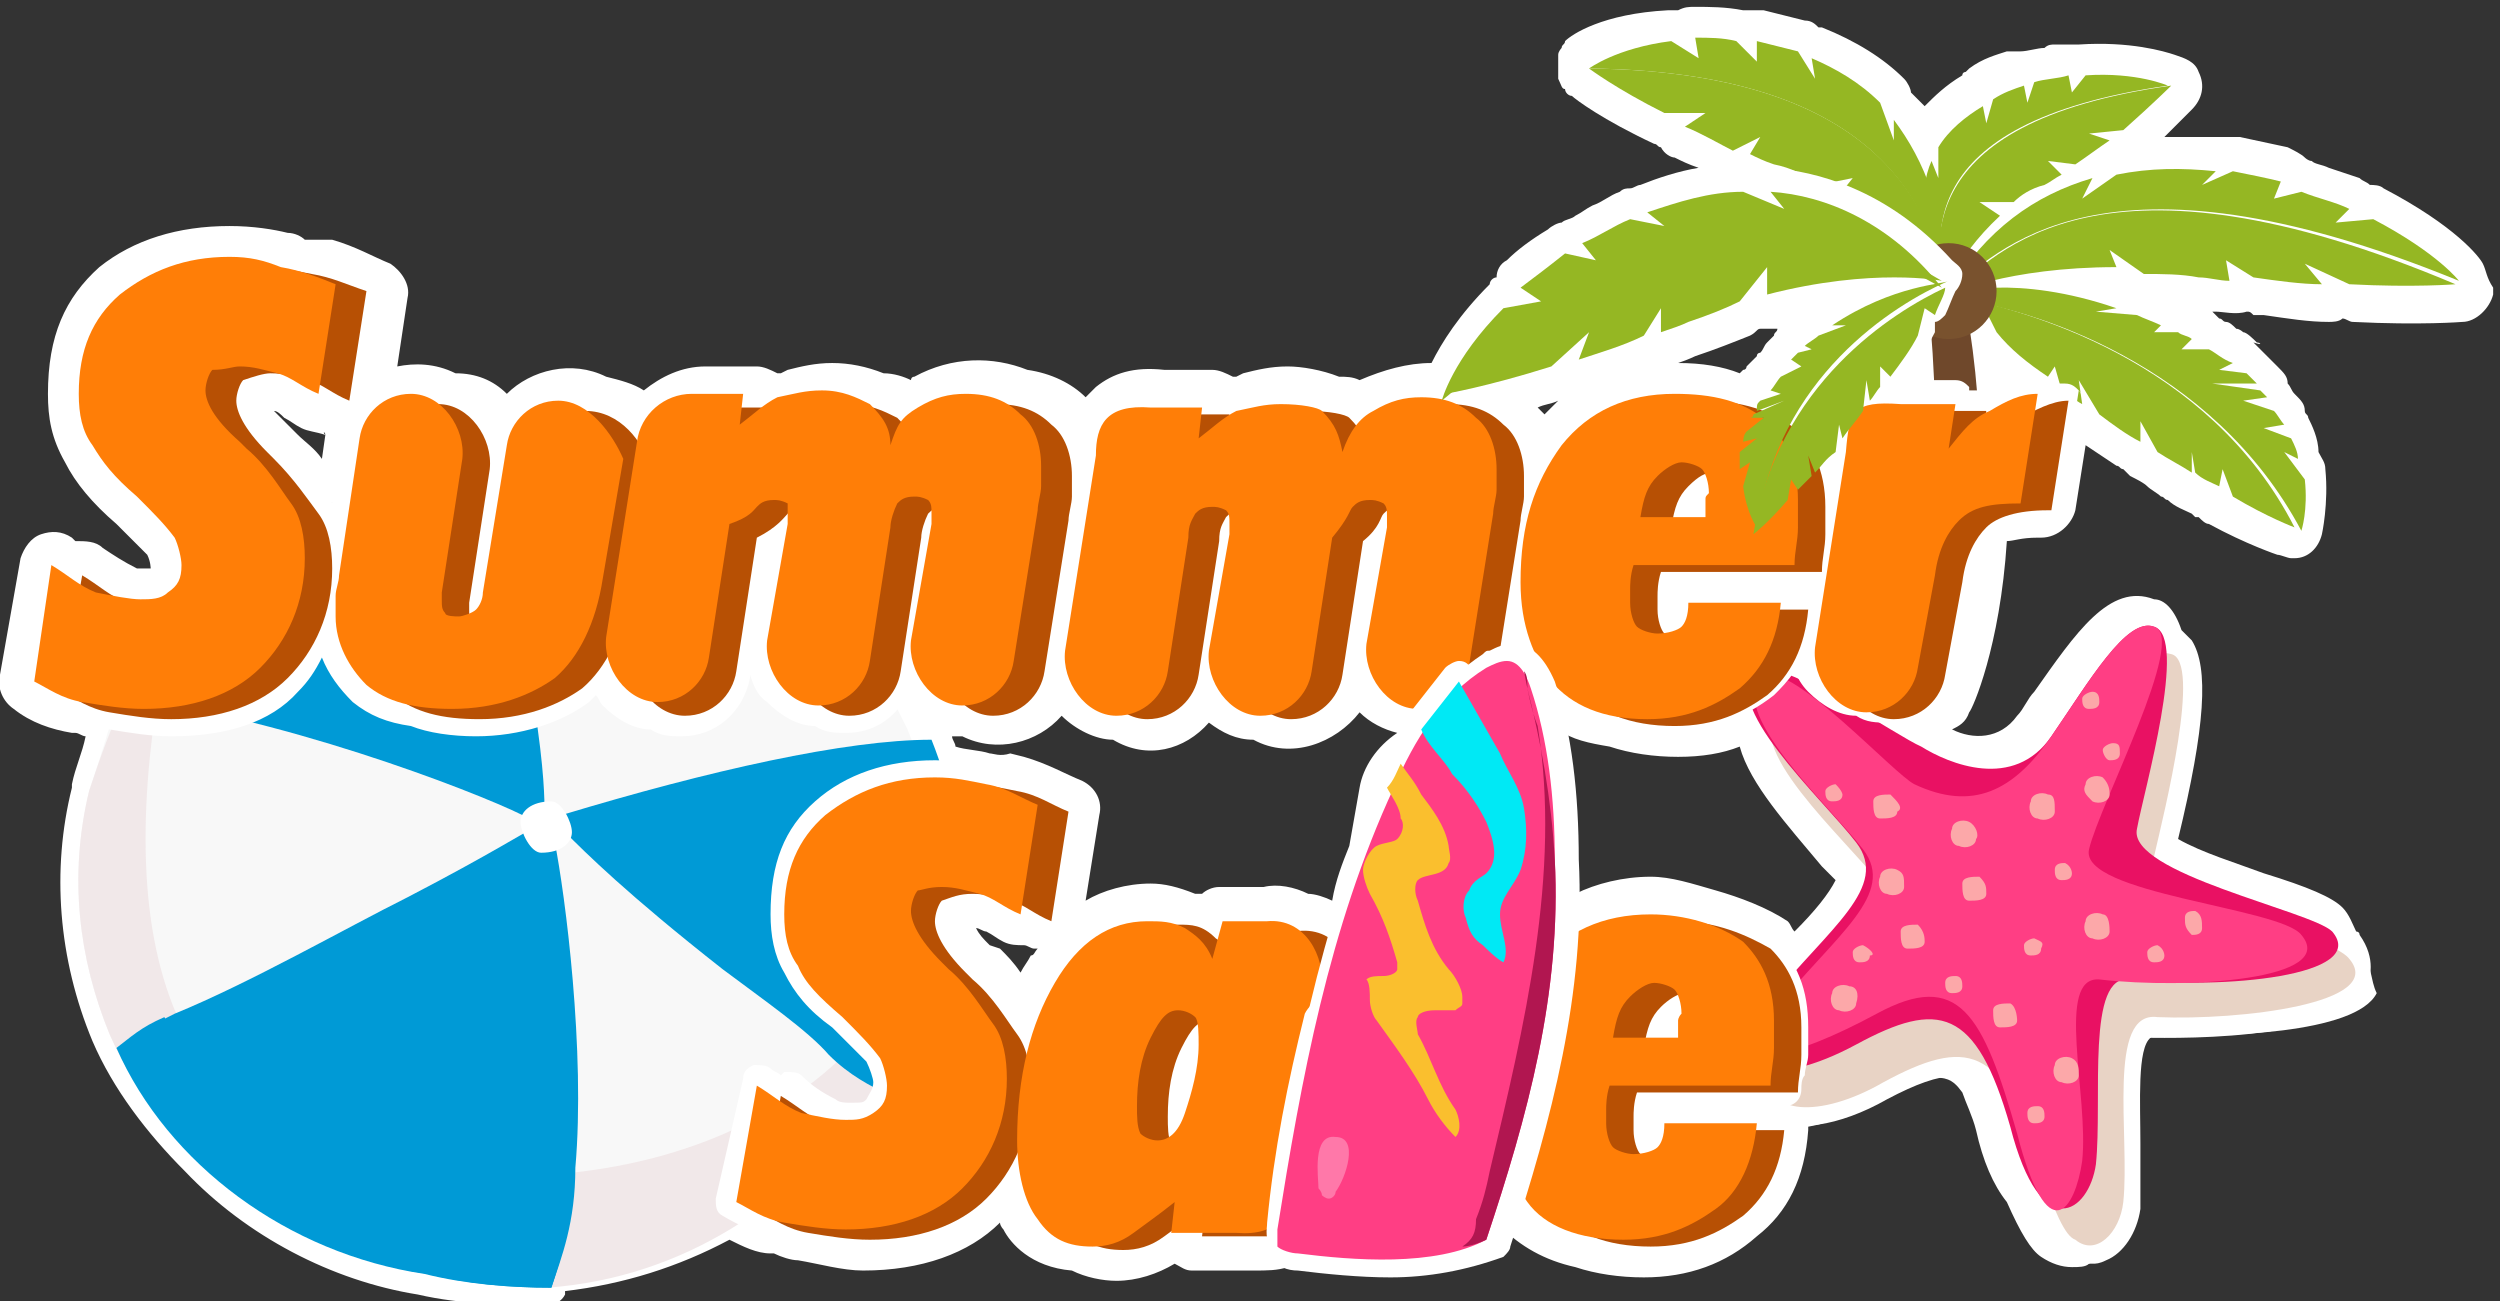 <?xml version="1.0" encoding="utf-8"?>
<!-- Generator: Adobe Illustrator 23.0.2, SVG Export Plug-In . SVG Version: 6.00 Build 0)  -->
<svg version="1.1" id="Capa_1_copia" xmlns="http://www.w3.org/2000/svg" xmlns:xlink="http://www.w3.org/1999/xlink" x="0px"
	 y="0px" width="73px" height="38px" viewBox="0 0 73 38" style="enable-background:new 0 0 73 38;" xml:space="preserve">
<rect x="0" y="0" width="73" height="38" fill="#333333" stroke="none"/>
<style type="text/css">
	.st0{fill:#FFFFFF;}
	.st1{fill:#F8F8F8;}
	.st2{fill:#F1E8E9;}
	.st3{fill:#009AD6;}
	.st4{fill:#6F482B;}
	.st5{fill:#95B723;}
	.st6{fill:#79522E;}
	.st7{fill:#E8D3C5;}
	.st8{fill:#E91163;}
	.st9{fill:#FF3E84;}
	.st10{fill:#FCA8A9;}
	.st11{fill:#B75004;}
	.st12{fill:#FF7E07;}
	.st13{fill:#FF165F;}
	.st14{fill:#B11650;}
	.st15{fill:#FABF2E;}
	.st16{fill:#FB1763;}
	.st17{fill:#00E9F5;}
	.st18{opacity:0.3;enable-background:new    ;}
</style>
<g>
	<g>
		<path class="st0" d="M72.5,7.7L72.5,7.7c-0.1-0.2-0.8-1.1-2.9-2.2c-0.1-0.1-0.3-0.1-0.4-0.1c-0.1-0.1-0.2-0.1-0.3-0.2
			C68.6,5.1,68.3,5,68,4.9c-0.2-0.1-0.4-0.1-0.5-0.2c-0.1,0-0.2-0.1-0.2-0.1c-0.1-0.1-0.3-0.2-0.5-0.3L65.4,4c-0.1,0-0.3,0-0.4,0
			c0,0-0.1,0-0.2,0c-0.6,0-1.1,0-1.6,0C63.7,3.5,64,3.2,64,3.2c0.3-0.3,0.4-0.7,0.2-1.1c-0.1-0.3-0.4-0.4-0.7-0.5s-1.3-0.4-2.8-0.3
			c-0.1,0-0.1,0-0.2,0c-0.2,0-0.4,0-0.5,0s-0.2,0-0.3,0.1c-0.2,0-0.5,0.1-0.7,0.1h-0.1c-0.1,0-0.2,0-0.3,0c-0.3,0.1-0.7,0.2-1.1,0.5
			l-0.1,0.1c0,0-0.1,0-0.1,0.1c-0.5,0.3-0.8,0.6-1.1,0.9c0,0-0.1-0.1-0.2-0.2s-0.1-0.1-0.2-0.2c0-0.1-0.1-0.3-0.2-0.4
			c-0.6-0.6-1.4-1.1-2.4-1.5h-0.1c-0.1-0.1-0.2-0.2-0.4-0.2l-1.2-0.3c-0.2,0-0.4,0-0.5,0c0,0,0,0-0.1,0c-0.5-0.1-1-0.1-1.4-0.1
			c-0.2,0-0.3,0-0.5,0.1c-0.1,0-0.2,0-0.3,0c-1.9,0.1-2.8,0.7-3,0.9l0,0l0,0l0,0l0,0c0,0.1-0.1,0.1-0.1,0.2c0,0-0.1,0.1-0.1,0.2v0.1
			c0,0.1,0,0.2,0,0.3v0.1c0,0.1,0,0.1,0,0.2c0.1,0.2,0.1,0.3,0.2,0.3c0,0.1,0.1,0.2,0.2,0.2c0.1,0.1,0.9,0.7,2.4,1.4
			c0.1,0,0.1,0.1,0.2,0.1c0.1,0.2,0.3,0.3,0.4,0.3c0.2,0.1,0.4,0.2,0.7,0.3l0,0C49,5,48.4,5.2,47.9,5.4c-0.1,0-0.2,0.1-0.3,0.1
			s-0.2,0-0.3,0.1C47,5.7,46.8,5.9,46.5,6c-0.2,0.1-0.3,0.2-0.5,0.3c-0.1,0.1-0.3,0.1-0.4,0.2c-0.1,0-0.3,0.1-0.4,0.2
			C44.7,7,44.3,7.3,44,7.6c-0.2,0.1-0.3,0.3-0.3,0.5c-0.1,0-0.2,0.1-0.2,0.2c-0.9,0.9-1.4,1.7-1.7,2.3c-0.7,0-1.4,0.2-2.1,0.5l0,0
			C39.5,11,39.3,11,39.1,11c-0.5-0.2-1.1-0.3-1.5-0.3c-0.5,0-0.9,0.1-1.3,0.2L36.1,11H36c-0.2-0.1-0.4-0.2-0.6-0.2H34
			c-0.9-0.1-1.5,0.1-2,0.5c-0.1,0.1-0.2,0.2-0.3,0.3c-0.4-0.4-1-0.7-1.7-0.8c-1-0.4-2.2-0.4-3.3,0.2c-0.1,0-0.1,0.1-0.1,0.1
			c-0.2-0.1-0.5-0.2-0.8-0.2c-0.5-0.2-1-0.3-1.5-0.3s-0.9,0.1-1.3,0.2l-0.2,0.1h-0.1c-0.2-0.1-0.4-0.2-0.6-0.2h-1.5
			c-0.7,0-1.3,0.3-1.8,0.7c-0.3-0.2-0.7-0.3-1.1-0.4c-1-0.5-2.2-0.2-2.9,0.5c-0.4-0.4-0.9-0.6-1.5-0.6c-0.6-0.3-1.2-0.3-1.7-0.2
			l0.3-2c0.1-0.4-0.2-0.8-0.5-1c-0.5-0.2-1-0.5-1.7-0.7L8.9,7C8.8,6.9,8.6,6.8,8.4,6.8C8,6.7,7.4,6.6,6.7,6.6C5.2,6.6,3.9,7,2.9,7.8
			c-1,0.9-1.5,2-1.5,3.7c0,0.7,0.1,1.3,0.5,2c0.3,0.6,0.8,1.2,1.5,1.8c0.4,0.4,0.7,0.7,0.9,0.9c0.1,0.2,0.1,0.4,0.1,0.4l0,0H4.3
			c-0.1,0-0.2,0-0.3,0c-0.4-0.2-0.7-0.4-1-0.6c-0.2-0.2-0.5-0.2-0.8-0.2l-0.1-0.1c-0.3-0.2-0.6-0.2-0.9-0.1
			c-0.3,0.1-0.5,0.4-0.6,0.7L0,19.7c-0.1,0.4,0.1,0.8,0.4,1c0.5,0.4,1.1,0.6,1.7,0.7h0.1c0.1,0,0.2,0.1,0.3,0.1
			c-0.1,0.5-0.3,0.9-0.4,1.4c0,0,0,0,0,0.1l0,0c-0.6,2.4-0.4,5,0.6,7.4c0.6,1.4,1.6,2.7,2.7,3.8c1.8,1.9,4.3,3.2,6.8,3.6
			c1.3,0.3,2.6,0.3,3.8,0.3c0.2,0,0.4-0.1,0.5-0.3v-0.1c1.7-0.2,3.3-0.7,4.8-1.5c0.4,0.2,0.8,0.4,1.2,0.4h0.1
			c0.2,0.1,0.5,0.2,0.7,0.2c0.6,0.1,1.3,0.3,1.9,0.3c1.7,0,3.1-0.5,4-1.4c0,0.1,0.1,0.2,0.1,0.2c0.2,0.4,0.8,1.1,2,1.2
			c0.4,0.2,0.9,0.3,1.3,0.3c0.6,0,1.2-0.2,1.7-0.5c0.2,0.1,0.3,0.2,0.5,0.2h1.8c0.4,0,0.7,0,1-0.1c0.8,0.1,1.8,0.2,2.7,0.2
			s1.8-0.1,2.6-0.4c0.2-0.1,0.3-0.1,0.5-0.2l0,0l0,0c0,0,0.1,0,0.1-0.1l0,0c0,0,0.1-0.1,0.1-0.2c0.1-0.2,0.1-0.3,0.2-0.5
			c0.6,0.6,1.3,1,2.2,1.2c0.6,0.2,1.3,0.3,2,0.3c1.3,0,2.4-0.4,3.3-1.2c0.9-0.7,1.4-1.7,1.5-3.1c0,0,0,0,0-0.1
			c0.6-0.1,1.3-0.4,2.1-0.8c1.8-1,2.1-0.6,2.4-0.2c0.1,0.3,0.3,0.7,0.4,1.1c0.2,0.9,0.5,1.6,0.9,2.1c0.4,0.9,0.7,1.4,1,1.6
			c0.3,0.2,0.6,0.3,0.9,0.3c0.2,0,0.4,0,0.5-0.1c0.6-0.3,1.1-1,1.3-1.9c0-0.6,0-1.2,0-2c0-0.7-0.1-2.2,0.1-2.7
			c0.7,0,5.9,0.2,6.7-1.5c0.1-0.2,0.3-0.8-0.2-1.5c0-0.1-0.1-0.1-0.1-0.1c-0.1-0.2-0.2-0.5-0.4-0.7c-0.3-0.3-1-0.6-2.3-1
			c-0.8-0.3-1.8-0.6-2.5-1c0.8-3.3,0.9-5,0.4-5.8c-0.1-0.1-0.2-0.2-0.3-0.3c-0.2-0.6-0.5-0.9-0.8-0.9c-1.3-0.5-2.3,1-3.5,2.7
			c-0.2,0.2-0.3,0.5-0.5,0.7c-0.5,0.7-1.3,0.7-1.9,0.4c0.2-0.1,0.4-0.2,0.5-0.5c0.1-0.1,0.9-1.9,1.1-5c0.2,0,0.4-0.1,0.9-0.1h0.1
			c0.5,0,0.9-0.4,1-0.8l0.3-1.9c0.3,0.2,0.6,0.4,0.9,0.6c0.1,0,0.1,0.1,0.2,0.1c0.1,0.1,0.1,0.1,0.2,0.2c0.2,0.1,0.4,0.2,0.5,0.3
			s0.3,0.2,0.4,0.3c0.1,0,0.1,0.1,0.2,0.1c0.2,0.2,0.5,0.3,0.7,0.4l0.1,0.1c0,0,0,0,0.1,0c0.1,0.1,0.2,0.2,0.3,0.2
			c1.1,0.6,2,0.9,2,0.9c0.1,0,0.3,0.1,0.4,0.1H67c0.4,0,0.7-0.3,0.8-0.7c0,0,0.2-0.9,0.1-1.9c0-0.2-0.1-0.3-0.2-0.5l0,0
			c0-0.4-0.2-0.8-0.3-1c0-0.1-0.1-0.1-0.1-0.2c0-0.2-0.1-0.3-0.3-0.5c-0.1-0.1-0.1-0.2-0.2-0.3c0-0.2-0.1-0.3-0.3-0.5l-0.2-0.2
			l-0.1-0.1l-0.1-0.1L65.8,10c0.3,0.1,0.2,0,0.1,0c-0.1-0.1-0.3-0.3-0.4-0.3c0,0-0.1-0.1-0.2-0.1c-0.1-0.1-0.2-0.2-0.3-0.2
			c-0.1,0-0.1-0.1-0.2-0.1l0,0c-0.1-0.1-0.1-0.1-0.2-0.2h0.1c0.2,0,0.6,0.1,0.9,0c0.1,0,0.1,0,0.2,0.1h0.3c0.7,0.1,1.3,0.2,1.9,0.2
			c0.1,0,0.3,0,0.4-0.1c0.1,0,0.2,0.1,0.3,0.1c2,0.1,3.2,0,3.2,0c0.4,0,0.8-0.4,0.9-0.8c0-0.1,0-0.2,0-0.2
			C72.6,8.1,72.6,7.9,72.5,7.7z M28.9,27.6c-0.2-0.2-0.3-0.3-0.4-0.5l0,0c0.1,0,0.2,0.1,0.3,0.1c0.2,0.1,0.3,0.2,0.5,0.3
			c0.2,0.1,0.4,0.1,0.6,0.1c0.1,0,0.2,0.1,0.3,0.1c0,0,0,0,0.1,0c-0.1,0.1-0.1,0.2-0.2,0.2c-0.1,0.2-0.2,0.3-0.3,0.5
			c-0.2-0.3-0.4-0.5-0.6-0.7L28.9,27.6z M45.9,25.1c0-1.3-0.1-2.6-0.4-3.8c0.4,0.3,0.9,0.4,1.5,0.5c0.6,0.2,1.3,0.3,2,0.3
			s1.3-0.1,1.8-0.3c0.3,1.1,1.4,2.3,2.4,3.5c0.1,0.1,0.3,0.3,0.4,0.4c-0.2,0.4-0.6,0.9-1.2,1.5c-0.1-0.1-0.1-0.2-0.2-0.3
			c-0.6-0.4-1.4-0.7-2.1-0.9c-0.7-0.2-1.3-0.4-1.9-0.4c-0.8,0-1.6,0.2-2.2,0.5c0-0.1,0-0.2,0-0.3C45.9,25.6,45.9,25.3,45.9,25.1z
			 M51.4,9.1L51.4,9.1L51.4,9.1L51.4,9.1z M51.4,9.6c0.1,0,0.3,0,0.4,0h0.1c0,0.1-0.1,0.1-0.1,0.2l0,0L51.6,10
			c-0.1,0.1-0.1,0.2-0.2,0.3c0,0-0.1,0-0.1,0.1c-0.1,0.1-0.2,0.2-0.3,0.3c0,0,0,0.1-0.1,0.1l-0.1,0.1c-0.5-0.2-1.1-0.3-1.8-0.3
			c0.3-0.1,0.5-0.2,0.5-0.2c0.6-0.2,1.1-0.4,1.6-0.6C51.3,9.7,51.3,9.6,51.4,9.6z M45.1,12.1C45,12,45,12,44.9,11.9
			c0.2-0.1,0.4-0.1,0.6-0.2C45.4,11.8,45.2,12,45.1,12.1z M35.3,21.1c0.4,0.3,0.8,0.5,1.3,0.5c1.1,0.6,2.4,0.1,3.1-0.8
			c0.3,0.3,0.7,0.5,1.1,0.6c-0.6,0.4-1,1-1.1,1.6l-0.3,1.7c-0.2,0.5-0.4,1-0.5,1.6c-0.2-0.1-0.5-0.2-0.7-0.2
			c-0.4-0.2-0.9-0.3-1.3-0.2h-1.3c-0.2,0-0.4,0.1-0.5,0.2c-0.1,0-0.2,0-0.2,0c-0.5-0.2-0.9-0.3-1.3-0.3c-0.7,0-1.4,0.2-1.9,0.5
			l0.4-2.5c0.1-0.4-0.1-0.8-0.5-1c-0.5-0.2-1-0.5-1.7-0.7L29.5,22c-0.3,0.1-0.5,0-0.6,0c-0.3-0.1-0.7-0.1-1-0.2
			c0-0.1-0.1-0.2-0.1-0.3c0.1,0,0.2,0,0.3,0c1,0.5,2.2,0.2,2.9-0.6c0.4,0.4,1,0.7,1.5,0.7C33.5,22.2,34.6,21.9,35.3,21.1z M9.5,12.7
			C9.5,12.7,9.5,12.8,9.5,12.7l-0.1,0.7c-0.2-0.3-0.5-0.5-0.7-0.7l-0.2-0.2C8.3,12.3,8.1,12.1,8,12c0.1,0,0.2,0.1,0.3,0.2
			c0.2,0.1,0.3,0.2,0.5,0.3S9.2,12.6,9.5,12.7C9.4,12.6,9.5,12.6,9.5,12.7C9.5,12.6,9.5,12.7,9.5,12.7z"/>
	</g>
	<g id="Summer_Sale_2_1_">
		<g>
			<g>
				<g>
					<g>
						<g>
							<path class="st1" d="M2.6,23.1C2,25.6,2.3,28,3.2,30.2c1.5,3.4,4.9,6.2,8.9,6.8c1.2,0.3,2.5,0.3,3.7,0.3
								c4-0.3,7.4-2.2,9.5-5.2c0.3-0.3,0.3-0.6,0.6-0.9c0.6-0.9,0.9-1.8,1.2-3.1c0.6-2.5,0.3-4.6-0.6-6.8c-0.3-0.6-0.6-1.2-0.9-1.8
								c-1.8-2.8-4.6-4.9-8.3-5.5c-1.2-0.3-2.8-0.3-4-0.3s-2.5,0.3-3.4,0.9c-2.2,0.6-3.7,1.8-5.2,3.7c-0.6,0.6-0.9,1.2-1.2,1.8
								C3.2,21.3,2.9,22.2,2.6,23.1z"/>
						</g>
					</g>
					<g>
						<path class="st2" d="M2.6,23.1C2,25.6,2.3,28,3.2,30.2c1.5,3.4,4.9,6.2,8.9,6.8c1.2,0.3,2.6,0.6,3.9,0.6
							c4-0.3,7.2-2.5,9.4-5.5c0.3-0.3,0.3-0.6,0.6-0.9c-0.3-0.3-0.6-0.6-0.9-0.9c0,0-3.4,4.6-12,4C4.5,34,3.3,27.2,4.8,19.2
							c0-0.6,0.3-0.9,0.3-1.2c-0.6,0.6-0.9,1.2-1.2,1.8C3.2,21.3,2.9,22.2,2.6,23.1z"/>
					</g>
				</g>
				<g>
					<g>
						<g>
							<g>
								<path class="st3" d="M3.9,20.3c0.3,0,0.9,0,1.2,0.3c4.9,0.9,10.2,3.1,10.5,3.4l0,0h0.3c0,0,0,0,0-0.3s0-1.2-0.3-3.1
									c-0.3-2.2-1.2-4.9-1.8-6.8c-3.4,0.3-6.2,1.8-8.3,4C4.8,18.5,4.2,19.4,3.9,20.3z"/>
							</g>
							<g>
								<path class="st3" d="M3.6,30.5c1.5,3.4,4.9,6.1,8.9,6.7c1.2,0.3,2.4,0.4,3.6,0.4c0.3-0.9,0.7-1.9,0.7-3.5
									c0.3-3.4-0.3-8-0.6-9.5l0,0c0-0.3,0-0.6,0-0.6l0,0c0,0,0,0-0.3,0l0,0c-0.6,0.3-1.5,0.9-4,2.2c-1.8,0.9-4.6,2.5-6.8,3.4
									C4.5,29.9,3.9,30.2,3.6,30.5z"/>
							</g>
							<g>
								<path class="st3" d="M15.9,23.7L15.9,23.7c0,0.3,0.3,0.3,0.6,0.6l0,0c0.6,0.6,1.8,1.8,4.6,4c1.2,0.9,2.5,1.8,3.1,2.5
									c0.6,0.6,1.2,0.9,1.8,1.2c0.9-1.2,1.5-2.5,1.8-4c0-0.6-0.4-1.4,0.3-1.8c0-1.5-0.3-3.1-0.9-4.6c-2.5,0-6.5,0.9-10.8,2.2
									C16.2,23.7,15.9,23.7,15.9,23.7z"/>
							</g>
						</g>
					</g>
					<g>
						<path class="st3" d="M3.4,30.6c1.5,3.4,5,6,9,6.6c1.2,0.3,2.5,0.4,3.7,0.4c0.3-0.9,0.6-1.9,0.6-3.5c-1.2,0-2.2,0-3.7,0
							c-4.9-0.6-7-2.2-8.2-4.4C4.1,30,3.8,30.3,3.4,30.6z"/>
					</g>
					<g>
						<path class="st3" d="M3.9,20.3c0.3,0,0.9,0,1.2,0.3c0.3-0.9,0.3-1.8,0.3-2.5C4.8,18.5,4.2,19.4,3.9,20.3z"/>
					</g>
				</g>
				<g>
					<path class="st0" d="M15.2,24c0,0.3,0.3,0.9,0.6,0.9c0.6,0,0.9-0.3,0.9-0.6s-0.3-0.9-0.6-0.9C15.5,23.4,15.2,23.7,15.2,24z"/>
				</g>
			</g>
		</g>
		<g>
			<path class="st0" d="M72.1,8c-0.1-0.1-0.7-1-2.7-2c-0.1,0-0.2-0.1-0.3,0h-0.2c0-0.1-0.1-0.2-0.2-0.3c-0.3-0.1-0.5-0.2-0.8-0.3
				c-0.2-0.1-0.4-0.1-0.6-0.2c-0.1,0-0.2,0-0.3,0l0,0c0,0,0,0,0-0.1c-0.1-0.1-0.2-0.2-0.3-0.2l-1.4-0.3c-0.1,0-0.2,0-0.3,0l0,0
				c-0.1,0-0.1-0.1-0.2-0.1c-1.1-0.1-2.1-0.1-3,0.1l0,0c0.1-0.1,0.2-0.1,0.3-0.2c-0.1,0-0.1,0,0-0.1c0.1,0,0.2-0.1,0.3-0.1
				c0.9-0.8,1.4-1.3,1.4-1.3c0.1-0.1,0.2-0.4,0.1-0.6c-0.1-0.1-0.2-0.2-0.4-0.2c-0.2-0.1-1.1-0.4-2.6-0.3c-0.1,0-0.1,0-0.2,0.1
				c-0.1-0.1-0.3-0.1-0.4,0C60.2,1.9,60,2,59.9,2c-0.2,0-0.4,0.1-0.6,0.1c-0.1,0-0.1,0-0.1,0.1c-0.1,0-0.2,0-0.2,0
				c-0.3,0.1-0.6,0.2-1,0.4l-0.1,0.1c0,0-0.1,0-0.1,0.1C57,3.1,56.5,3.5,56.2,4c-0.2-0.3-0.4-0.6-0.6-0.8c-0.1-0.1-0.1-0.1-0.2-0.2
				l-0.1-0.2c0-0.1-0.1-0.1-0.1-0.2c-0.6-0.6-1.3-1-2.2-1.4c-0.1,0-0.1,0-0.2,0C52.7,1.1,52.6,1,52.5,1l-1.2-0.3
				c-0.1,0-0.3,0-0.4,0.1c-0.1,0-0.1-0.1-0.2-0.1c-0.4-0.1-0.9-0.1-1.3-0.1c-0.1,0-0.3,0.1-0.4,0.2l0,0l0,0
				c-0.1-0.1-0.2-0.1-0.3-0.1c-1.8,0.1-2.6,0.7-2.8,0.8l0,0l0,0l-0.1,0.1l-0.1,0.1l0,0c0,0.1,0,0.1,0,0.2V2l0,0
				c0,0.1,0.1,0.1,0.1,0.2c0,0,0,0.1,0.1,0.1l0,0l0,0c0.1,0,0.8,0.6,2.3,1.3c0.1,0,0.1,0,0.2,0h0.1c0,0.2,0.1,0.3,0.3,0.4
				c0.2,0.1,0.5,0.2,0.7,0.3c0.3,0.1,0.5,0.3,0.8,0.4c0.1,0,0.2,0,0.3,0c0,0.1,0.1,0.1,0.2,0.2C51,5,51.2,5.1,51.6,5.2
				c0.4,0.1,0.7,0.2,1.1,0.5c0.1,0.1,0.2,0.1,0.4,0.1l0,0c0,0.1,0.1,0.2,0.2,0.2c0.8,0.5,1.5,1,2,1.5c-0.2,0.3-0.3,0.6-0.3,1
				c0,0.7,0.4,1.2,0.9,1.6c0.5,7.5-1.4,9.9-1.4,10c-0.1,0.1-0.2,0.3-0.1,0.5c0.1,0.2,0.2,0.3,0.4,0.3l2,0.2l0,0
				c0.2,0,0.4-0.1,0.4-0.3c0.1-0.2,1.9-4,0.8-10.4c0.4,0.4,0.8,0.7,1.4,1.1c0.1,0.1,0.2,0.1,0.3,0.1v0.1c0,0.1,0.1,0.2,0.2,0.3
				c0.1,0,0.1,0.1,0.2,0.1c0.1,0.1,0.2,0.2,0.4,0.2c0.1,0,0.2,0.1,0.3,0v0.1c0,0.1,0.1,0.1,0.1,0.1c0.4,0.3,0.8,0.6,1.2,0.8
				c0.1,0,0.2,0.1,0.3,0l0,0c0,0.1,0.1,0.1,0.2,0.2c0.2,0.1,0.3,0.2,0.5,0.3s0.3,0.2,0.5,0.3l0.1,0.1c0.2,0.2,0.5,0.3,0.6,0.4
				l0.1,0.1c0,0,0.1,0,0.2,0c0,0.1,0.1,0.2,0.2,0.2c1.1,0.6,1.9,0.9,1.9,0.9c0.1,0,0.1,0,0.2,0c0,0,0,0,0.1,0l0,0l0,0
				c0.2,0,0.4-0.2,0.4-0.3c0,0,0.2-0.8,0.1-1.7c0-0.1,0-0.2-0.1-0.2l-0.1-0.2v-0.1c0-0.3-0.1-0.6-0.2-0.8c0-0.1-0.1-0.1-0.1-0.2
				c0-0.1,0-0.2-0.1-0.3l-0.1-0.1c-0.1-0.1-0.1-0.2-0.2-0.3c0,0,0,0-0.1,0c0-0.1,0-0.3-0.1-0.3L66.3,11l-0.1-0.1c0,0,0-0.1-0.1-0.1
				l-0.3-0.3c-0.1-0.1-0.2-0.1-0.3-0.1l0,0c-0.1-0.1-0.2-0.2-0.3-0.3c-0.1,0-0.2-0.1-0.3-0.2c-0.1-0.1-0.2-0.1-0.3-0.2
				c-0.1,0-0.1-0.1-0.2-0.1l0,0c0-0.1-0.1-0.1-0.1-0.1c-0.1-0.1-0.3-0.2-0.4-0.2c-0.1-0.1-0.2-0.1-0.3-0.1h-0.1
				c0-0.1-0.1-0.1-0.2-0.1C63.2,9,63.1,9,62.9,8.9c-0.1,0-0.2-0.1-0.3-0.1s-0.1,0-0.2,0h-0.2c-0.1-0.1-0.1-0.1-0.2-0.1
				c-0.3-0.1-0.7-0.2-1-0.3c0.3,0,0.6,0,0.9,0c0.1,0,0.2,0,0.2-0.1l0.2,0.2c0.1,0.1,0.2,0.1,0.3,0.1c0.5,0,1,0,1.6,0.1
				c0.1,0,0.2,0,0.4,0c0.3,0,0.6,0.1,0.8-0.1h0.1c0.1,0.1,0.1,0.1,0.2,0.1H66c0.7,0.1,1.3,0.2,1.8,0.2c0.1,0,0.3-0.1,0.3-0.1
				l0.2,0.1c0.1,0,0.1,0,0.2,0c1.9,0.1,3.1,0,3.2,0c0.2,0,0.4-0.2,0.4-0.4V8.4C72.2,8.2,72.1,8.1,72.1,8z"/>
		</g>
		<g>
			<g>
				<g>
					<path class="st4" d="M56.3,8.7c0.9,9-1.4,11.6-1.4,11.6l1.6,0.2c0,0,2.2-4.3,0.9-11.6L56.3,8.7z"/>
				</g>
				<g>
					<g>
						<path class="st5" d="M61.8,9l-0.6,0.1l1.2,0.1c0.2,0.1,0.5,0.2,0.7,0.3l-0.2,0.2h0.7c0.1,0.1,0.3,0.1,0.4,0.2l-0.3,0.3h0.8
							c0.2,0.1,0.4,0.3,0.7,0.4l-0.4,0.2l0.8,0.1c0.1,0.1,0.2,0.2,0.3,0.3h-1.3l1.4,0.2c0.1,0.1,0.1,0.1,0.2,0.2l-0.7,0.1l0.9,0.3
							c0.1,0.1,0.2,0.3,0.3,0.4l-0.6,0.1l0.8,0.3c0.1,0.2,0.2,0.4,0.2,0.6l-0.4-0.2l0.6,0.8c0.1,0.9-0.1,1.5-0.1,1.5
							C64.6,10.6,59.3,9,57,8.7C56.9,8.5,58.9,8,61.8,9z"/>
					</g>
					<g>
						<path class="st5" d="M58,9.1l-0.3,0.4c-0.3-0.3-0.6-0.6-0.9-0.9c2.3,0.4,7.7,1.9,10.2,6.8c0,0-0.8-0.3-1.8-0.9l-0.3-0.8
							l-0.1,0.5c-0.2-0.1-0.5-0.2-0.7-0.4L64,13.2v0.6c-0.3-0.2-0.7-0.4-1-0.6l-0.5-0.9v0.6c-0.4-0.2-0.8-0.5-1.2-0.8l-0.6-1
							l0.1,0.7c-0.2-0.1-0.4-0.3-0.6-0.4L60,10.7L59.8,11c-0.6-0.4-1.1-0.8-1.5-1.3L58,9.1z"/>
					</g>
				</g>
				<g>
					<g>
						<path class="st5" d="M61.1,5.2l-0.3,0.6l1-0.7c1-0.2,1.9-0.2,2.9-0.1l-0.4,0.4L65.2,5c0.5,0.1,1,0.2,1.4,0.3l-0.2,0.5l0.8-0.2
							c0.5,0.2,1,0.3,1.4,0.5l-0.4,0.4l1.1-0.1c1.9,1,2.5,1.8,2.5,1.8C61.3,3.9,58.3,7.4,56.9,8.5C58,6.7,59.4,5.7,61.1,5.2z"/>
					</g>
					<g>
						<path class="st5" d="M71.7,8.3c0,0-1.2,0.1-3.1,0l-1.3-0.6l0.5,0.6c-0.6,0-1.3-0.1-2-0.2L65,7.6l0.1,0.6
							c-0.3,0-0.6-0.1-0.9-0.1C63.7,8,63.1,8,62.6,8l-1-0.7l0.2,0.5c-3.2,0-4.9,0.8-4.9,0.8C58.3,7.4,61.3,3.9,71.7,8.3z"/>
					</g>
				</g>
				<g>
					<g>
						<path class="st5" d="M56.4,4.7l0.2,0.5V4.3c0.3-0.5,0.8-0.9,1.3-1.2L58,3.6l0.2-0.7c0.3-0.2,0.6-0.3,0.9-0.4L59.2,3l0.2-0.6
							c0.3-0.1,0.7-0.1,1-0.2l0.1,0.5l0.4-0.5c1.5-0.1,2.4,0.3,2.4,0.3c-7.7,1.1-6.7,4.7-6.5,6.1C56.1,7,56,5.6,56.4,4.7z"/>
					</g>
					<g>
						<path class="st5" d="M63.4,2.5c0,0-0.5,0.5-1.4,1.3l-1,0.1l0.6,0.2c-0.3,0.2-0.7,0.5-1,0.7l-0.8-0.1l0.4,0.4
							c-0.2,0.1-0.3,0.2-0.5,0.3c-0.4,0.1-0.7,0.3-0.9,0.5h-1l0.6,0.4c-1.4,1.3-1.7,2.5-1.7,2.5C56.6,7.3,55.6,3.6,63.4,2.5z"/>
					</g>
				</g>
				<g>
					<g>
						<path class="st5" d="M55.3,3.5v0.6L54.9,3c-0.6-0.6-1.3-1-2-1.3L53,2.3l-0.5-0.8c-0.4-0.1-0.8-0.2-1.2-0.3v0.6l-0.6-0.6
							c-0.4-0.1-0.8-0.1-1.2-0.1l0.1,0.6l-0.8-0.5C47.2,1.4,46.4,2,46.4,2c9.2,0.1,10,4.8,10.5,6.5C56.8,6.2,56.2,4.7,55.3,3.5z"/>
					</g>
					<g>
						<path class="st5" d="M46.4,2c0,0,0.8,0.6,2.2,1.3h1.2l-0.6,0.4c0.5,0.2,1,0.5,1.4,0.7L51.4,4l-0.3,0.5
							c0.2,0.1,0.4,0.2,0.7,0.3c0.5,0.1,0.9,0.3,1.3,0.6l1-0.2l-0.4,0.5C55.9,7.1,57,8.5,57,8.5C56.4,6.8,55.6,2.1,46.4,2z"/>
					</g>
				</g>
				<g>
					<circle class="st6" cx="56.9" cy="8.5" r="1.4"/>
				</g>
			</g>
		</g>
		<g>
			<path class="st0" d="M68.9,27.8c-0.1-0.1-0.1-0.1-0.2-0.2c0-0.2-0.1-0.4-0.3-0.6c-0.3-0.3-1-0.5-2.1-0.9c-1-0.3-2.2-0.8-2.9-1.2
				c0.8-3.3,1-5.1,0.6-5.8c-0.1-0.2-0.2-0.2-0.3-0.3c0-0.3-0.2-0.7-0.5-0.8c-0.9-0.4-1.9,1-2.9,2.6c-0.2,0.2-0.3,0.5-0.5,0.7
				c-1,1.4-2.8,0.5-3.4,0.2c-0.1-0.1-0.4-0.2-0.8-0.4c-1.7-1-3.3-1.9-4.1-1.8l-0.2,0.1c-0.6,0.5-0.6,1.2,0.1,2.3
				c0.2,1,1.3,2.3,2.3,3.4c0.2,0.2,0.4,0.5,0.6,0.7c-0.1,0.6-0.8,1.3-1.6,2.2c-0.3,0.4-0.7,0.8-1.1,1.2c-0.6,0.8-0.9,1.5-0.7,2
				c0.1,0.2,0.2,0.4,0.4,0.5c0,0.4,0.1,0.7,0.4,0.9c0.6,0.5,2,0.3,3.4-0.5c1.7-0.9,2.5-0.9,3.1,0c0.1,0.4,0.3,0.8,0.4,1.2
				c0.2,0.9,0.5,1.5,0.9,2c0.3,0.8,0.6,1.2,0.9,1.4c0.2,0.2,0.4,0.2,0.7,0.2c0.1,0,0.2,0,0.4-0.1c0.5-0.2,0.9-0.8,1-1.5
				c0-0.5,0-1.2,0-1.9c0-1.2-0.1-2.8,0.3-3.1c0,0,0.1-0.1,0.2-0.1c1.8,0.1,5.8,0,6.4-1.2C69.2,28.6,69.3,28.2,68.9,27.8z"/>
		</g>
		<g>
			<g>
				<path class="st7" d="M68.6,28c-0.6-0.8-6-1.7-5.7-3s1.4-5.7,0.5-5.9c-1-0.3-2.1,1.6-3,3.2c-1.1,1.6-3,0.8-3.8,0.3
					c-0.6-0.5-3.8-2.5-4.6-1.9c-1.3,1,1.9,3.8,2.9,5.1c1,1.3-0.8,2.5-2.5,4.6c-0.3,0.5-0.5,0.8-0.6,1c-0.3,1.1,1.3,1.3,3.2,0.2
					c2.4-1.3,3.5-1.1,4.5,2.4c0.5,1.4,0.8,2.1,1.1,2.2c0.6,0.5,1.3-0.2,1.4-1.1c0.2-1.9-0.5-5.6,1-5.4C65.4,29.8,69.7,29.3,68.6,28z
					"/>
			</g>
			<g>
				<g>
					<g>
						<path class="st8" d="M56.1,21.8c0.8,0.5,2.7,1.3,3.8-0.3s2.2-3.5,3-3.2c1,0.3-0.3,4.8-0.5,5.9c-0.3,1.3,5.1,2.4,5.7,3
							c1.1,1.3-3.2,1.7-5.9,1.4c-1.3-0.2-0.8,3.5-1,5.4c-0.2,1.4-1.6,2.4-2.5-1.1c-1-3.5-2.1-3.7-4.5-2.4c-2.4,1.3-4.3,1-2.5-1.3
							c1.7-2.1,3.5-3.3,2.5-4.6c-1-1.3-4.1-4.1-2.9-5.1C52.4,19.4,55.4,21.5,56.1,21.8z"/>
					</g>
					<g>
						<path class="st9" d="M55.9,22.9c1.7,0.8,2.9,0.2,4-1.4s2.2-3.5,3-3.2c1,0.3-1.6,5.2-1.9,6.5c-0.3,1.3,5.6,1.7,6.2,2.5
							c1.1,1.3-3.3,1.6-5.9,1.3C60,28.5,61,32,60.8,33.9c-0.2,1.4-1,2.7-1.9-0.8c-1-3.5-1.7-4.8-4.1-3.5s-4.6,1.9-2.9-0.2
							c1.7-2.1,3.5-3.3,2.5-4.6c-1-1.3-4.1-4.1-2.9-5.1C52.4,19.4,55.3,22.6,55.9,22.9z"/>
					</g>
				</g>
				<g>
					<g>
						<path class="st10" d="M60,23.7c0,0.2-0.3,0.3-0.5,0.2c-0.2,0-0.3-0.3-0.2-0.5c0-0.2,0.3-0.3,0.5-0.2C60,23.2,60,23.4,60,23.7z
							"/>
					</g>
					<g>
						<path class="st10" d="M57.7,24.5c0,0.2-0.3,0.3-0.5,0.2c-0.2,0-0.3-0.3-0.2-0.5c0-0.2,0.3-0.3,0.5-0.2S57.8,24.4,57.7,24.5z"
							/>
					</g>
					<g>
						<path class="st10" d="M61.6,27.2c0,0.2-0.3,0.3-0.5,0.2c-0.2,0-0.3-0.3-0.2-0.5c0-0.2,0.3-0.3,0.5-0.2
							C61.6,26.7,61.6,27.1,61.6,27.2z"/>
					</g>
					<g>
						<path class="st10" d="M54.2,29.3c0,0.2-0.3,0.3-0.5,0.2c-0.2,0-0.3-0.3-0.2-0.5c0-0.2,0.3-0.3,0.5-0.2
							C54.2,28.8,54.3,29,54.2,29.3z"/>
					</g>
					<g>
						<path class="st10" d="M55.6,25.9c0,0.2-0.3,0.3-0.5,0.2c-0.2,0-0.3-0.3-0.2-0.5c0-0.2,0.3-0.3,0.5-0.2
							C55.6,25.5,55.6,25.6,55.6,25.9z"/>
					</g>
					<g>
						<path class="st10" d="M60.7,31.4c0,0.2-0.3,0.3-0.5,0.2c-0.2,0-0.3-0.3-0.2-0.5c0-0.2,0.3-0.3,0.5-0.2
							C60.7,31,60.7,31.2,60.7,31.4z"/>
					</g>
					<g>
						<path class="st10" d="M61.6,23.2c0,0.2-0.3,0.3-0.5,0.2c-0.2-0.2-0.3-0.3-0.2-0.5c0-0.2,0.3-0.3,0.5-0.2
							C61.6,22.9,61.6,23.1,61.6,23.2z"/>
					</g>
					<g>
						<path class="st10" d="M61.9,22c0,0.2-0.2,0.2-0.3,0.2s-0.2-0.2-0.2-0.3s0.2-0.2,0.3-0.2C61.9,21.7,61.9,21.8,61.9,22z"/>
					</g>
					<g>
						<path class="st10" d="M60.5,25.5c0,0.2-0.2,0.2-0.3,0.2c-0.2,0-0.2-0.2-0.2-0.3c0-0.2,0.2-0.2,0.3-0.2
							C60.5,25.3,60.5,25.5,60.5,25.5z"/>
					</g>
					<g>
						<path class="st10" d="M61.3,20.5c0,0.2-0.2,0.2-0.3,0.2c-0.2,0-0.2-0.2-0.2-0.3s0.2-0.2,0.3-0.2
							C61.3,20.2,61.3,20.4,61.3,20.5z"/>
					</g>
					<g>
						<path class="st10" d="M53.8,23.2c0,0.2-0.2,0.2-0.3,0.2c-0.2,0-0.2-0.2-0.2-0.3s0.2-0.2,0.3-0.2
							C53.8,23.1,53.8,23.2,53.8,23.2z"/>
					</g>
					<g>
						<path class="st10" d="M54.6,27.9c0,0.2-0.2,0.2-0.3,0.2c-0.2,0-0.2-0.2-0.2-0.3s0.2-0.2,0.3-0.2
							C54.6,27.7,54.8,27.9,54.6,27.9z"/>
					</g>
					<g>
						<path class="st10" d="M59.7,32.6c0,0.2-0.2,0.2-0.3,0.2c-0.2,0-0.2-0.2-0.2-0.3c0-0.2,0.2-0.2,0.3-0.2
							C59.7,32.3,59.7,32.5,59.7,32.6z"/>
					</g>
					<g>
						<path class="st10" d="M57.3,28.8c0,0.2-0.2,0.2-0.3,0.2c-0.2,0-0.2-0.2-0.2-0.3c0-0.2,0.2-0.2,0.3-0.2
							C57.3,28.5,57.3,28.7,57.3,28.8z"/>
					</g>
					<g>
						<path class="st10" d="M64.3,27.1c0,0.2-0.2,0.2-0.3,0.2c-0.2-0.2-0.2-0.3-0.2-0.5s0.2-0.2,0.3-0.2
							C64.3,26.7,64.3,26.9,64.3,27.1z"/>
					</g>
					<g>
						<path class="st10" d="M63.2,27.9c0,0.2-0.2,0.2-0.3,0.2c-0.2,0-0.2-0.2-0.2-0.3s0.2-0.2,0.3-0.2
							C63.2,27.7,63.2,27.9,63.2,27.9z"/>
					</g>
					<g>
						<path class="st10" d="M59.6,27.7c0,0.2-0.2,0.2-0.3,0.2c-0.2,0-0.2-0.2-0.2-0.3s0.2-0.2,0.3-0.2
							C59.6,27.5,59.7,27.5,59.6,27.7z"/>
					</g>
					<g>
						<path class="st10" d="M56.2,27.5c0,0.2-0.3,0.2-0.5,0.2s-0.2-0.3-0.2-0.5S55.8,27,56,27C56.2,27.2,56.2,27.4,56.2,27.5z"/>
					</g>
					<g>
						<path class="st10" d="M58.9,29.8c0,0.2-0.3,0.2-0.5,0.2s-0.2-0.3-0.2-0.5s0.3-0.2,0.5-0.2C58.9,29.4,58.9,29.8,58.9,29.8z"/>
					</g>
					<g>
						<path class="st10" d="M58,26.1c0,0.2-0.3,0.2-0.5,0.2s-0.2-0.3-0.2-0.5s0.3-0.2,0.5-0.2C58,25.8,58,25.9,58,26.1z"/>
					</g>
					<g>
						<path class="st10" d="M55.4,23.7c0,0.2-0.3,0.2-0.5,0.2s-0.2-0.3-0.2-0.5s0.3-0.2,0.5-0.2C55.4,23.4,55.6,23.6,55.4,23.7z"/>
					</g>
				</g>
			</g>
		</g>
		<g>
			<g>
				<path class="st0" d="M60.7,11.4c-0.1-0.1-0.2-0.2-0.4-0.2c-0.1,0-0.3,0-0.4,0c0,0,0-0.1-0.1-0.1c-0.1-0.1-0.2-0.2-0.4-0.2
					c-0.5,0-1,0.2-1.5,0.5h-0.4c0,0,0,0,0-0.1c-0.1-0.1-0.2-0.2-0.4-0.2h-1.5c0,0,0.1,0,0.1-0.1c0.3-0.4,0.6-0.9,0.8-1.3
					c0-0.1,0-0.1,0-0.2V9.4c0.1,0,0.2-0.1,0.3-0.2C56.9,9,57,8.7,57.1,8.5c0.1-0.1,0.2-0.3,0.2-0.5S57.1,7.7,57,7.6
					c-1.9-2.1-4-2.6-5.3-2.7c-0.1,0-0.3,0-0.4,0.1l-0.2-0.1c-0.1,0-0.1,0-0.2,0c-1.1,0-2.1,0.3-3,0.6c-0.1,0-0.2,0.1-0.2,0.2
					c-0.1,0-0.2,0-0.3,0c-0.3,0.1-0.5,0.2-0.7,0.4c-0.2,0.1-0.4,0.2-0.6,0.3c-0.1,0-0.2,0.1-0.3,0.3c-0.1,0-0.2,0-0.3,0.1
					c-0.5,0.4-0.9,0.7-1.2,1c-0.1,0.1-0.2,0.2-0.2,0.4c0,0,0,0,0,0.1H44c-0.1,0-0.2,0.1-0.3,0.1c-1,1-1.5,1.9-1.8,2.5
					c-0.6-0.1-1.4,0-2.1,0.4c-0.1,0.1-0.1,0.1-0.2,0.2c-0.2-0.1-0.6-0.2-0.8-0.2c-0.4-0.2-1.1-0.3-1.4-0.3c-0.4,0-0.8,0.1-1.2,0.2
					L36,11.4c-0.1,0-0.1,0-0.2,0.1c0,0,0,0-0.1,0h-0.2v-0.1c-0.1-0.1-0.2-0.2-0.4-0.2h-1.5c-0.7-0.1-1.3,0.1-1.6,0.4
					c-0.3,0.2-0.4,0.6-0.5,1c-0.1-0.3-0.3-0.5-0.4-0.7c-0.4-0.4-0.9-0.6-1.5-0.7c-0.8-0.4-1.9-0.4-2.9,0.1c-0.1,0.1-0.2,0.1-0.3,0.2
					c-0.3-0.2-0.6-0.3-1-0.3C25,11.1,24.5,11,24,11c-0.4,0-0.8,0.1-1.2,0.2l-0.2,0.1c-0.1,0-0.1,0-0.1,0.1c0,0,0,0-0.1,0h-0.2v-0.1
					c-0.1-0.1-0.2-0.2-0.4-0.2h-1.5c-0.7,0-1.4,0.4-1.7,0.9c-0.4-0.3-0.8-0.5-1.3-0.5c-0.3-0.1-0.6-0.2-0.9-0.2
					c-0.8,0-1.5,0.4-1.8,1.1c-0.1-0.1-0.1-0.2-0.2-0.3c-0.4-0.4-0.9-0.7-1.4-0.7c-0.3-0.2-0.6-0.2-0.9-0.2c-0.5,0-1,0.2-1.3,0.5
					l0.4-3c0-0.2-0.1-0.4-0.3-0.5c-0.5-0.2-1-0.5-1.6-0.6c-0.1,0-0.2,0-0.3-0.1C8.7,7.4,8.5,7.3,8.3,7.3C7.8,7.2,7.3,7,6.7,7
					C5.3,7,4.1,7.4,3.2,8.2S1.9,10,1.9,11.5c0,0.6,0.1,1.2,0.4,1.7c0.3,0.6,0.7,1.1,1.4,1.6c0.5,0.5,0.8,0.8,1,1
					c0.1,0.2,0.2,0.5,0.2,0.6c0,0.2-0.1,0.3-0.2,0.5C4.6,17,4.6,17,4.2,17c-0.1,0-0.3,0-0.4,0c-0.4-0.2-0.7-0.4-1-0.7
					c-0.1-0.1-0.3-0.1-0.5-0.1c0,0,0,0-0.1,0.1c-0.1-0.1-0.2-0.1-0.3-0.2c-0.2-0.1-0.4-0.1-0.5,0c-0.2,0.1-0.3,0.2-0.3,0.4l-0.6,3.4
					c0,0.2,0,0.4,0.2,0.5c0.5,0.3,1,0.5,1.6,0.7c0.1,0,0.1,0,0.2,0c0.2,0.1,0.4,0.2,0.7,0.2c0.6,0.1,1.2,0.2,1.8,0.2
					c1.6,0,2.9-0.4,3.7-1.3c0.3-0.3,0.5-0.6,0.7-1c0.2,0.5,0.5,0.9,0.9,1.3c0.5,0.4,1,0.6,1.7,0.7c0.5,0.2,1.2,0.3,1.9,0.3
					c1.3,0,2.5-0.4,3.3-1c0.1-0.1,0.2-0.2,0.2-0.2c0.1,0.1,0.1,0.2,0.2,0.3c0.4,0.4,0.9,0.7,1.4,0.7c0.3,0.2,0.6,0.2,0.9,0.2
					c1,0,1.8-0.7,2-1.7v-0.1c0.1,0.3,0.2,0.6,0.5,0.8c0.4,0.4,0.9,0.7,1.4,0.7c0.3,0.2,0.6,0.2,0.9,0.2c0.8,0,1.4-0.4,1.8-1.1
					l0.1,0.1c0.4,0.4,0.9,0.7,1.4,0.7c0.3,0.2,0.6,0.2,0.9,0.2c0.8,0,1.5-0.5,1.8-1.2c0.1,0.1,0.2,0.3,0.3,0.4
					c0.4,0.4,0.9,0.7,1.4,0.7c0.3,0.2,0.6,0.2,0.9,0.2c0.8,0,1.4-0.4,1.8-1.1l0.1,0.1c0.4,0.4,0.9,0.7,1.4,0.7
					c0.3,0.2,0.6,0.2,0.9,0.2c0.9,0,1.7-0.6,1.9-1.5c0.1,0.2,0.2,0.3,0.3,0.4c0.4,0.4,0.9,0.7,1.4,0.7c0.3,0.2,0.6,0.2,0.9,0.2
					c1,0,1.8-0.7,2-1.7l0.1-0.6c0.2,0.4,0.4,0.8,0.7,1.1c0.5,0.6,1.2,1,2.1,1.1c0.5,0.2,1.2,0.3,1.9,0.3c1.2,0,2.1-0.3,3-1
					c0.2-0.2,0.4-0.4,0.6-0.7c0.1,0.2,0.2,0.4,0.4,0.6c0.4,0.4,0.9,0.7,1.4,0.7c0.3,0.2,0.6,0.2,0.9,0.2c1,0,1.8-0.7,2-1.7l0.5-2.7
					c0.1-0.8,0.4-1.1,0.6-1.4c0.2-0.2,0.7-0.3,1.4-0.3h0.1c0.2,0,0.4-0.2,0.5-0.4L60.7,11.4C60.9,11.7,60.8,11.5,60.7,11.4z
					 M49.8,14.6L49.8,14.6L49.8,14.6L49.8,14.6z M43.9,11.6c0.4-0.1,0.9-0.2,1.5-0.4c0.1,0,0.1-0.1,0.2-0.1l0.2-0.2
					c0.1,0.1,0.3,0.1,0.4,0.1l0.4-0.1c0.5-0.2,1-0.3,1.5-0.6c0.1,0,0.2-0.1,0.2-0.2c0.1,0,0.2,0,0.3,0c0.3-0.1,0.6-0.2,0.8-0.3
					C50,9.7,50.5,9.5,51,9.3c0.1,0,0.1-0.1,0.2-0.1L51.3,9l0,0c0.1,0.1,0.3,0.1,0.4,0.1c0.8-0.2,1.5-0.3,2.2-0.4
					c-0.2,0.1-0.4,0.3-0.7,0.4c-0.1,0-0.1,0.1-0.2,0.2h-0.1c-0.1,0-0.1,0.1-0.2,0.1c-0.1,0.1-0.1,0.1-0.2,0.1
					c-0.1,0.1-0.2,0.1-0.3,0.2c-0.1,0.1-0.1,0.1-0.1,0.2c0,0-0.1,0-0.1,0.1l-0.2,0.2c-0.1,0.1-0.1,0.2-0.1,0.2
					c-0.1,0-0.1,0.1-0.1,0.1c-0.1,0.1-0.2,0.2-0.2,0.3s-0.1,0.1-0.1,0.2c-0.1,0.1-0.1,0.1-0.1,0.2c0,0-0.1,0-0.1,0.1c0,0,0,0,0,0.1
					c-0.1,0-0.1,0-0.2,0c-0.6-0.2-1.2-0.3-2-0.3c-1.6,0-2.8,0.6-3.7,1.7c-0.1,0-0.2,0.2-0.2,0.3c-0.1-0.4-0.3-0.8-0.6-1.1
					C44.2,11.8,44.1,11.7,43.9,11.6z M48.9,17.3L48.9,17.3L48.9,17.3C49,17.3,49,17.3,48.9,17.3z M52.4,17.3L52.4,17.3
					C52.4,17.2,52.4,17.2,52.4,17.3l0.3-0.1v0.1H52.4z M10,12.8l-0.3,1.9c-0.3-0.6-0.9-1.2-1.3-1.7l-0.2-0.2c-0.7-0.7-0.8-1-0.8-1.2
					v-0.1c0.1,0,0.2,0,0.3-0.1c0.1,0,0.2,0,0.2,0c0.1,0,0.1,0,0.2,0c0.2,0.1,0.3,0.1,0.5,0.3c0.1,0.1,0.3,0.2,0.5,0.3
					c0.1,0.1,0.3,0.1,0.4,0c0.1,0.1,0.3,0.2,0.4,0.2c0.1,0,0.2,0,0.3,0C10.1,12.4,10,12.6,10,12.8z"/>
			</g>
			<g>
				<path class="st0" d="M50,26.5c-0.6-0.2-1.2-0.3-1.8-0.3c-1.6,0-2.8,0.6-3.7,1.7l0,0l0.6-3.7c0.1-0.6,0-1.3-0.4-1.7
					c-0.3-0.4-0.9-0.7-1.4-0.7c-0.3-0.2-0.6-0.2-0.9-0.2c-1,0-2,0.7-2.1,1.7l-0.7,4.3c-0.1-0.1-0.2-0.2-0.3-0.3
					c-0.3-0.3-0.7-0.5-1.2-0.5c-0.3-0.2-0.7-0.3-1.2-0.2h-1.3c-0.2,0-0.3,0.1-0.4,0.2c-0.2-0.1-0.3-0.1-0.5-0.1
					c-0.4-0.2-0.8-0.2-1.2-0.2c-1.2,0-2.3,0.7-3.1,2c-0.2,0.4-0.4,0.8-0.6,1.2c-0.3-0.5-0.8-1-1.1-1.3L28.6,28
					c-0.7-0.7-0.8-1-0.8-1.2v-0.1c0.1,0,0.1,0,0.2,0c0.2,0,0.4,0,0.6,0c0.1,0.1,0.3,0.1,0.5,0.2c0.1,0.1,0.3,0.2,0.5,0.3
					c0.1,0.1,0.3,0.1,0.4,0c0.1,0.1,0.3,0.2,0.4,0.2c0.1,0.1,0.3,0.1,0.4,0s0.2-0.2,0.3-0.4l0.5-3.2c0-0.2-0.1-0.4-0.3-0.5
					c-0.5-0.2-1-0.5-1.6-0.6c-0.1,0-0.2,0-0.3-0.1c-0.2-0.1-0.3-0.1-0.5-0.2c-0.5-0.1-1-0.2-1.6-0.2c-1.4,0-2.6,0.4-3.5,1.2
					c-0.9,0.8-1.3,1.8-1.3,3.3c0,0.6,0.1,1.2,0.4,1.7c0.3,0.6,0.7,1.1,1.4,1.6c0.4,0.4,0.8,0.8,1,1c0.1,0.2,0.2,0.5,0.2,0.6
					c0,0.2-0.1,0.3-0.2,0.5c-0.1,0.1-0.1,0.1-0.5,0.1c-0.1,0-0.3,0-0.4-0.1c-0.4-0.2-0.7-0.4-1-0.7c-0.1-0.1-0.3-0.1-0.5-0.1
					c0,0,0,0-0.1,0.1c-0.1-0.1-0.2-0.1-0.3-0.2c-0.1-0.1-0.3-0.1-0.5-0.1c-0.2,0.1-0.3,0.2-0.3,0.4L20.9,35c0,0.2,0,0.4,0.2,0.5
					c0.5,0.3,1,0.5,1.6,0.7c0.1,0,0.1,0,0.2,0c0.2,0.1,0.4,0.2,0.7,0.2c0.6,0.1,1.2,0.2,1.8,0.2c1.6,0,2.9-0.4,3.7-1.3
					c0.2-0.2,0.3-0.4,0.4-0.5c0.1,0.3,0.2,0.6,0.4,0.9c0.3,0.4,0.8,0.9,1.7,1c0.3,0.2,0.7,0.3,1.2,0.3s1-0.2,1.4-0.4
					c0.1,0,0.2-0.1,0.2-0.2h0.1v0.1c0.1,0.1,0.2,0.2,0.4,0.2h1.8c1.4,0.1,1.8-0.6,2-1.2c0,0.1,0.1,0.1,0.1,0.2
					c0.4,0.4,0.9,0.7,1.4,0.7c0.3,0.2,0.6,0.2,0.9,0.2c1,0,1.8-0.7,2-1.7l0.1-0.8c0.2,0.5,0.4,0.9,0.7,1.3c0.5,0.6,1.2,1,2.1,1.1
					c0.5,0.2,1.2,0.3,1.9,0.3c1.2,0,2.1-0.3,3-1c0.8-0.6,1.2-1.5,1.3-2.8c0-0.1,0-0.3-0.1-0.4c-0.1-0.1-0.2-0.2-0.4-0.2h-0.5v-0.1
					l0,0h0.9c0.3,0,0.5-0.2,0.5-0.5c0-0.1,0-0.3,0.1-0.4c0-0.2,0.1-0.4,0.1-0.6V30c0-1.1-0.3-1.9-1.1-2.7
					C51.4,26.9,50.7,26.7,50,26.5z M48.2,32.5L48.2,32.5L48.2,32.5C48.3,32.4,48.3,32.5,48.2,32.5z"/>
			</g>
		</g>
		<g>
			<g id="Texto_2_">
				<g>
					<path class="st11" d="M7.9,10.9c0.4,0,0.7,0.1,1.1,0.2s0.7,0.4,1.2,0.6l0.5-3.2c-0.6-0.2-1-0.4-1.6-0.5c-0.5-0.1-1-0.2-1.5-0.2
						c-1.3,0-2.3,0.4-3.2,1.1c-0.8,0.7-1.2,1.6-1.2,2.9c0,0.6,0.1,1.1,0.4,1.5c0.2,0.5,0.6,0.9,1.3,1.5C5.4,15.3,5.7,15.6,6,16
						c0.1,0.2,0.2,0.6,0.2,0.8c0,0.4-0.1,0.6-0.4,0.8c-0.2,0.2-0.5,0.2-0.8,0.2c-0.4,0-0.8-0.1-1.3-0.2c-0.5-0.2-0.8-0.5-1.3-0.8
						l-0.6,3.4c0.4,0.2,0.8,0.5,1.4,0.6S4.4,21,5,21c1.4,0,2.6-0.4,3.4-1.2c0.8-0.8,1.3-1.9,1.3-3.2c0-0.6-0.1-1.2-0.4-1.6
						S8.6,14,8,13.4c0,0-0.1-0.1-0.2-0.2c-0.7-0.7-0.9-1.2-0.9-1.5c0-0.2,0.1-0.5,0.2-0.6C7.4,11,7.7,10.9,7.9,10.9z"/>
				</g>
				<g>
					<path class="st11" d="M17.1,12L17.1,12c-0.8,0-1.4,0.6-1.5,1.3l-0.7,4.3c0,0.2-0.1,0.4-0.2,0.5c-0.1,0.1-0.4,0.2-0.5,0.2
						s-0.4,0-0.4-0.1c-0.1-0.1-0.1-0.2-0.1-0.4v-0.1c0,0,0,0,0-0.1l0.6-3.9c0.1-0.9-0.6-1.9-1.5-1.9l0,0c-0.8,0-1.4,0.6-1.5,1.3
						l-0.6,4c0,0.2-0.1,0.4-0.1,0.6s0,0.4,0,0.6c0,0.8,0.4,1.5,0.9,2c0.6,0.5,1.4,0.7,2.5,0.7c1.3,0,2.3-0.4,3-0.9
						c0.7-0.6,1.2-1.6,1.4-2.9l0.6-3.5C18.8,12.9,18.1,12,17.1,12z"/>
				</g>
				<g>
					<path class="st11" d="M23,15c0.1-0.1,0.2-0.2,0.5-0.2c0.1,0,0.2,0,0.4,0.1C24,15,24,15.1,24,15.3c0,0,0,0.1,0,0.2v0.1L23.3,19
						c-0.1,0.9,0.6,1.9,1.5,1.9l0,0c0.8,0,1.4-0.6,1.5-1.3l0.6-3.9c0-0.2,0.1-0.5,0.2-0.7c0.1-0.1,0.2-0.2,0.5-0.2
						c0.1,0,0.2,0,0.4,0.1c0.1,0.1,0.1,0.2,0.1,0.4c0,0,0,0.1,0,0.2v0.1L27.5,19c-0.1,0.9,0.6,1.9,1.5,1.9l0,0
						c0.8,0,1.4-0.6,1.5-1.3l0.7-4.4c0-0.2,0.1-0.5,0.1-0.7s0-0.4,0-0.6c0-0.6-0.2-1.2-0.6-1.5c-0.4-0.4-0.9-0.6-1.6-0.6
						c-0.5,0-0.9,0.1-1.4,0.4s-0.7,0.6-0.9,1.2c0-0.5-0.2-0.8-0.6-1.2c-0.4-0.2-0.8-0.4-1.4-0.4c-0.5,0-0.8,0.1-1.3,0.2
						c-0.4,0.2-0.7,0.5-1.1,0.8l0.1-0.9H21c-0.8,0-1.5,0.6-1.6,1.4L18.5,19c-0.1,0.9,0.6,1.9,1.5,1.9c0.8,0,1.4-0.6,1.5-1.3l0.6-3.9
						C22.7,15.4,22.9,15.1,23,15z"/>
				</g>
				<g>
					<path class="st11" d="M40.4,15c0.1-0.1,0.2-0.2,0.5-0.2c0.1,0,0.2,0,0.4,0.1c0.1,0.1,0.1,0.2,0.1,0.4c0,0,0,0.1,0,0.2v0.1
						L40.7,19c-0.1,0.9,0.6,1.9,1.5,1.9l0,0c0.8,0,1.4-0.6,1.5-1.3l0.7-4.4c0-0.2,0.1-0.5,0.1-0.7s0-0.4,0-0.6
						c0-0.6-0.2-1.2-0.6-1.5c-0.4-0.4-0.9-0.6-1.6-0.6c-0.5,0-0.9,0.1-1.4,0.4c-0.4,0.2-0.7,0.6-0.9,1.2c-0.1-0.5-0.2-0.8-0.6-1.2
						c-0.1-0.1-0.6-0.2-1.2-0.2c-0.5,0-0.8,0.1-1.3,0.2c-0.4,0.2-0.7,0.5-1.1,0.8l0.1-0.9h-1.5c-1.3-0.1-1.6,0.5-1.6,1.4L32,19.1
						C31.9,20,32.6,21,33.5,21l0,0c0.8,0,1.4-0.6,1.5-1.3l0.6-3.9c0-0.4,0.1-0.5,0.2-0.7c0.1-0.1,0.2-0.2,0.5-0.2
						c0.1,0,0.2,0,0.4,0.1c0.1,0.1,0.1,0.2,0.1,0.4c0,0,0,0.1,0,0.2v0.1l-0.6,3.4C36.1,20,36.8,21,37.7,21l0,0
						c0.8,0,1.4-0.6,1.5-1.3l0.6-3.9C40.3,15.4,40.3,15.1,40.4,15z"/>
				</g>
				<g>
					<path class="st11" d="M49.7,11.7c-1.4,0-2.5,0.5-3.3,1.5c-0.8,1.1-1.2,2.3-1.2,4c0,1.3,0.4,2.2,0.9,2.9s1.5,1.1,2.8,1.1
						c1.2,0,2-0.4,2.7-0.9c0.7-0.6,1.1-1.4,1.2-2.5h-2.7c0,0.4-0.1,0.6-0.2,0.7c-0.1,0.1-0.4,0.2-0.7,0.2c-0.2,0-0.5-0.1-0.6-0.2
						s-0.2-0.4-0.2-0.7c0-0.1,0-0.2,0-0.4c0-0.1,0-0.4,0.1-0.7h4.7c0-0.4,0.1-0.7,0.1-1.1s0-0.6,0-0.8c0-1.1-0.4-1.8-0.9-2.3
						C51.7,12,50.9,11.7,49.7,11.7z M50.7,14.9c0,0.1,0,0.2,0,0.5h-1.9c0.1-0.6,0.2-0.9,0.5-1.2s0.5-0.4,0.7-0.4s0.5,0.1,0.6,0.2
						c0.1,0.1,0.2,0.4,0.2,0.7C50.7,14.8,50.7,14.8,50.7,14.9z"/>
				</g>
				<g>
					<path class="st11" d="M59,12.2c-0.5,0.2-0.8,0.6-1.2,1.1L58,12h-1.6c-1.4-0.1-1.5,0.2-1.6,1.4l-0.9,5.7
						C53.7,20,54.4,21,55.3,21l0,0c0.8,0,1.4-0.6,1.5-1.3l0.5-2.7c0.1-0.8,0.4-1.3,0.7-1.6s0.9-0.5,1.8-0.5h0.1l0.5-3.2
						C59.9,11.7,59.4,12,59,12.2z"/>
				</g>
				<g>
					<path class="st11" d="M28.4,26.1c0.4,0,0.7,0.1,1.1,0.2s0.7,0.4,1.2,0.6l0.5-3.2c-0.5-0.2-0.9-0.5-1.5-0.6
						c-0.5-0.1-0.9-0.2-1.5-0.2c-1.3,0-2.3,0.4-3.2,1.1c-0.8,0.7-1.2,1.6-1.2,2.9c0,0.6,0.1,1.1,0.4,1.5s0.6,0.9,1.3,1.5
						c0.5,0.5,0.8,0.8,1.1,1.2c0.1,0.2,0.2,0.6,0.2,0.8c0,0.4-0.1,0.6-0.4,0.8s-0.6,0.3-1,0.3s-0.8-0.1-1.3-0.2
						c-0.5-0.2-0.8-0.5-1.3-0.8l-0.6,3.4c0.4,0.2,0.8,0.5,1.4,0.6s1.2,0.2,1.8,0.2c1.4,0,2.6-0.4,3.4-1.2s1.3-1.9,1.3-3.2
						c0-0.6-0.1-1.2-0.4-1.6s-0.7-1.1-1.3-1.6c0,0-0.1-0.1-0.2-0.2c-0.7-0.7-0.9-1.2-0.9-1.5c0-0.2,0.1-0.5,0.2-0.6
						C27.8,26.2,28,26.1,28.4,26.1z"/>
				</g>
				<g>
					<path class="st11" d="M37.8,27.2h-1.3l-0.2,1.1c-0.2-0.5-0.5-0.7-0.8-0.9C35.1,27,34.8,27,34.4,27c-1.1,0-2,0.6-2.7,1.8
						c-0.7,1.2-1.1,2.7-1.1,4.6c0,0.9,0.2,1.8,0.6,2.3c0.4,0.6,0.9,0.8,1.6,0.8c0.4,0,0.8-0.1,1.2-0.4s0.7-0.5,1.2-0.9l-0.1,0.9H37
						c1.3,0.1,1.5-0.6,1.6-1.4l0.9-5.7C39.6,28.1,39,27,37.8,27.2z M35.5,32.8c-0.2,0.6-0.5,0.8-0.8,0.8c-0.2,0-0.4-0.1-0.5-0.2
						c-0.1-0.2-0.1-0.5-0.1-0.8c0-0.7,0.1-1.4,0.4-2s0.5-0.8,0.8-0.8c0.2,0,0.4,0.1,0.5,0.2s0.1,0.5,0.1,0.8
						C35.8,31.5,35.7,32.2,35.5,32.8z"/>
				</g>
				<g>
					<path class="st11" d="M43.2,22.2L43.2,22.2c-0.8,0-1.5,0.6-1.6,1.3L40,34.1C39.9,35,40.6,36,41.5,36l0,0c0.8,0,1.4-0.6,1.5-1.3
						l1.6-10.6C44.8,23.1,44.1,22.2,43.2,22.2z"/>
				</g>
				<g>
					<path class="st11" d="M49,26.9c-1.4,0-2.5,0.5-3.3,1.5c-0.8,1.1-1.2,2.3-1.2,4c0,1.3,0.4,2.2,0.9,2.9s1.5,1.1,2.8,1.1
						c1.2,0,2-0.4,2.7-0.9c0.7-0.6,1.1-1.4,1.2-2.5h-2.7c0,0.4-0.1,0.6-0.2,0.7c-0.1,0.1-0.4,0.2-0.7,0.2c-0.2,0-0.5-0.1-0.6-0.2
						c-0.1-0.1-0.2-0.4-0.2-0.7c0-0.1,0-0.2,0-0.4c0-0.1,0-0.4,0.1-0.7h4.7c0-0.4,0.1-0.7,0.1-1.1s0-0.6,0-0.8
						c0-1.1-0.4-1.8-0.9-2.3C51,27.3,50.1,26.9,49,26.9z M49.8,30.1c0,0.1,0,0.2,0,0.5H48c0.1-0.6,0.2-0.9,0.5-1.2
						c0.2-0.2,0.5-0.4,0.7-0.4s0.5,0.1,0.6,0.2s0.2,0.4,0.2,0.7C49.8,30,49.8,30.1,49.8,30.1z"/>
				</g>
			</g>
			<g id="Texto_1_">
				<g>
					<path class="st12" d="M7,10.7c0.4,0,0.7,0.1,1.1,0.2c0.4,0.1,0.7,0.4,1.2,0.6l0.5-3.2c-0.5-0.2-1-0.4-1.6-0.5
						C7.7,7.6,7.3,7.5,6.7,7.5c-1.3,0-2.3,0.4-3.2,1.1c-0.8,0.7-1.2,1.6-1.2,2.9c0,0.6,0.1,1.1,0.4,1.5C3,13.5,3.3,13.9,4,14.5
						c0.5,0.5,0.8,0.8,1.1,1.2c0.1,0.2,0.2,0.6,0.2,0.8c0,0.4-0.1,0.6-0.4,0.8c-0.2,0.2-0.5,0.2-0.8,0.2s-0.8-0.1-1.3-0.2
						c-0.5-0.2-0.8-0.5-1.3-0.8L1,19.9c0.4,0.2,0.8,0.5,1.4,0.6s1.2,0.2,1.8,0.2c1.4,0,2.6-0.4,3.4-1.2c0.8-0.8,1.3-1.9,1.3-3.2
						c0-0.6-0.1-1.2-0.4-1.6s-0.7-1.1-1.3-1.6c0,0-0.1-0.1-0.2-0.2c-0.8-0.7-1-1.2-1-1.5c0-0.2,0.1-0.5,0.2-0.6
						C6.6,10.8,6.8,10.7,7,10.7z"/>
				</g>
				<g>
					<path class="st12" d="M16.3,11.7L16.3,11.7c-0.8,0-1.4,0.6-1.5,1.3l-0.7,4.3c0,0.2-0.1,0.4-0.2,0.5c-0.1,0.1-0.4,0.2-0.5,0.2
						S13,18,13,17.9c-0.1-0.1-0.1-0.2-0.1-0.4v-0.1c0,0,0,0,0-0.1l0.6-3.9c0.1-0.9-0.6-1.9-1.5-1.9l0,0c-0.8,0-1.4,0.6-1.5,1.3
						l-0.6,4c0,0.2-0.1,0.4-0.1,0.6s0,0.4,0,0.6c0,0.8,0.4,1.5,0.9,2c0.6,0.5,1.4,0.7,2.5,0.7c1.3,0,2.3-0.4,3-0.9
						c0.7-0.6,1.2-1.6,1.4-2.9l0.6-3.5C17.9,12.7,17.2,11.7,16.3,11.7z"/>
				</g>
				<g>
					<path class="st12" d="M22.1,14.8c0.1-0.1,0.2-0.2,0.5-0.2c0.1,0,0.2,0,0.4,0.1c0,0.1,0,0.2,0,0.3c0,0,0,0.1,0,0.2v0.1l-0.6,3.4
						c-0.1,0.9,0.6,1.9,1.5,1.9l0,0c0.8,0,1.4-0.6,1.5-1.3l0.6-3.9c0-0.2,0.1-0.5,0.2-0.7c0.1-0.1,0.2-0.2,0.5-0.2
						c0.1,0,0.2,0,0.4,0.1c0.1,0.1,0.1,0.2,0.1,0.4c0,0,0,0.1,0,0.2v0.1l-0.6,3.4c-0.1,0.9,0.6,1.9,1.5,1.9l0,0
						c0.8,0,1.4-0.6,1.5-1.3l0.7-4.4c0-0.2,0.1-0.5,0.1-0.7s0-0.4,0-0.6c0-0.6-0.2-1.2-0.6-1.5c-0.4-0.4-0.9-0.6-1.6-0.6
						c-0.5,0-0.9,0.1-1.4,0.4S26.2,12.4,26,13c0-0.5-0.2-0.8-0.6-1.2c-0.4-0.2-0.8-0.4-1.4-0.4c-0.5,0-0.8,0.1-1.3,0.2
						c-0.4,0.2-0.7,0.5-1.1,0.8l0.1-0.9h-1.5c-0.8,0-1.5,0.6-1.6,1.4l-0.9,5.7c-0.1,0.9,0.6,1.9,1.5,1.9c0.8,0,1.4-0.6,1.5-1.3
						l0.6-3.9C21.9,15.1,22,14.9,22.1,14.8z"/>
				</g>
				<g>
					<path class="st12" d="M39.5,14.8c0.1-0.1,0.2-0.2,0.5-0.2c0.1,0,0.2,0,0.4,0.1c0.1,0.1,0.1,0.2,0.1,0.4c0,0,0,0.1,0,0.2v0.1
						l-0.6,3.4c-0.1,0.9,0.6,1.9,1.5,1.9l0,0c0.8,0,1.4-0.6,1.5-1.3l0.7-4.4c0-0.2,0.1-0.5,0.1-0.7s0-0.4,0-0.6
						c0-0.6-0.2-1.2-0.6-1.5c-0.4-0.4-0.9-0.6-1.6-0.6c-0.5,0-0.9,0.1-1.4,0.4c-0.4,0.2-0.7,0.6-0.9,1.2c-0.1-0.5-0.2-0.8-0.6-1.2
						c-0.1-0.1-0.6-0.2-1.2-0.2c-0.5,0-0.8,0.1-1.3,0.2c-0.4,0.2-0.7,0.5-1.1,0.8l0.1-0.9h-1.5c-1.3-0.1-1.6,0.5-1.6,1.4L31.1,19
						c-0.1,0.9,0.6,1.9,1.5,1.9l0,0c0.8,0,1.4-0.6,1.5-1.3l0.6-3.9c0-0.4,0.1-0.5,0.2-0.7c0.1-0.1,0.2-0.2,0.5-0.2
						c0.1,0,0.2,0,0.4,0.1c0.1,0.1,0.1,0.2,0.1,0.4c0,0,0,0.1,0,0.2v0.1L35.3,19c-0.1,0.9,0.6,1.9,1.5,1.9l0,0
						c0.8,0,1.4-0.6,1.5-1.3l0.6-3.9C39.4,15.1,39.4,14.9,39.5,14.8z"/>
				</g>
				<g>
					<path class="st12" d="M48.9,11.5c-1.4,0-2.5,0.5-3.3,1.5c-0.8,1.1-1.2,2.3-1.2,4c0,1.3,0.4,2.2,0.9,2.9
						c0.6,0.7,1.5,1.1,2.8,1.1c1.2,0,2-0.4,2.7-0.9c0.7-0.6,1.1-1.4,1.2-2.5h-2.7c0,0.4-0.1,0.6-0.2,0.7c-0.1,0.1-0.4,0.2-0.7,0.2
						c-0.2,0-0.5-0.1-0.6-0.2s-0.2-0.4-0.2-0.7c0-0.1,0-0.2,0-0.4c0-0.1,0-0.4,0.1-0.7h4.7c0-0.4,0.1-0.7,0.1-1.1c0-0.4,0-0.6,0-0.8
						c0-1.1-0.4-1.8-0.9-2.3C50.9,11.7,50,11.5,48.9,11.5z M49.8,14.6c0,0.1,0,0.2,0,0.5h-1.9c0.1-0.6,0.2-0.9,0.5-1.2
						c0.2-0.2,0.5-0.4,0.7-0.4s0.5,0.1,0.6,0.2c0.1,0.1,0.2,0.4,0.2,0.7C49.8,14.5,49.8,14.5,49.8,14.6z"/>
				</g>
				<g>
					<path class="st12" d="M58.1,12c-0.5,0.2-0.8,0.6-1.2,1.1l0.2-1.3h-1.6c-1.4-0.1-1.5,0.2-1.6,1.4L53,18.9
						c-0.1,0.9,0.6,1.9,1.5,1.9l0,0c0.8,0,1.4-0.6,1.5-1.3l0.5-2.7c0.1-0.8,0.4-1.3,0.7-1.6c0.4-0.4,0.9-0.5,1.8-0.5l0,0l0.5-3.2
						C59,11.5,58.6,11.7,58.1,12z"/>
				</g>
				<g>
					<path class="st12" d="M27.5,25.9c0.4,0,0.7,0.1,1.1,0.2s0.7,0.4,1.2,0.6l0.5-3.2c-0.5-0.2-0.9-0.5-1.5-0.6
						c-0.5-0.1-0.9-0.2-1.5-0.2c-1.3,0-2.3,0.4-3.2,1.1c-0.8,0.7-1.2,1.6-1.2,2.9c0,0.6,0.1,1.1,0.4,1.5c0.2,0.5,0.6,0.9,1.3,1.5
						c0.5,0.5,0.8,0.8,1.1,1.2c0.1,0.2,0.2,0.6,0.2,0.8c0,0.4-0.1,0.6-0.4,0.8s-0.5,0.2-0.8,0.2c-0.4,0-0.8-0.1-1.3-0.2
						c-0.5-0.2-0.8-0.5-1.3-0.8l-0.6,3.4c0.4,0.2,0.8,0.5,1.4,0.6s1.2,0.2,1.8,0.2c1.4,0,2.6-0.4,3.4-1.2s1.3-1.9,1.3-3.2
						c0-0.6-0.1-1.2-0.4-1.6s-0.7-1.1-1.3-1.6c0,0-0.1-0.1-0.2-0.2c-0.7-0.7-0.9-1.2-0.9-1.5c0-0.2,0.1-0.5,0.2-0.6
						C26.9,26,27.1,25.9,27.5,25.9z"/>
				</g>
				<g>
					<path class="st12" d="M37,26.9h-1.3L35.4,28c-0.2-0.5-0.5-0.7-0.8-0.9c-0.4-0.2-0.7-0.2-1.1-0.2c-1.1,0-2,0.6-2.7,1.8
						c-0.7,1.2-1.1,2.7-1.1,4.6c0,0.9,0.2,1.8,0.6,2.3c0.4,0.6,0.9,0.8,1.6,0.8c0.4,0,0.8-0.1,1.2-0.4s0.7-0.5,1.2-0.9L34.2,36h1.9
						c1.3,0.1,1.5-0.6,1.6-1.4l0.9-5.7C38.7,27.9,38.1,26.8,37,26.9z M34.6,32.5c-0.2,0.6-0.5,0.8-0.8,0.8c-0.2,0-0.4-0.1-0.5-0.2
						c-0.1-0.2-0.1-0.5-0.1-0.8c0-0.7,0.1-1.4,0.4-2s0.5-0.8,0.8-0.8c0.2,0,0.4,0.1,0.5,0.2s0.1,0.5,0.1,0.8
						C35,31.2,34.8,31.9,34.6,32.5z"/>
				</g>
				<g>
					<path class="st12" d="M42.3,22L42.3,22c-0.8,0-1.5,0.6-1.6,1.3l-1.6,10.6c-0.1,0.9,0.6,1.9,1.5,1.9l0,0c0.8,0,1.4-0.6,1.5-1.3
						l1.6-10.6C44,22.8,43.3,22,42.3,22z"/>
				</g>
				<g>
					<path class="st12" d="M48.2,26.7c-1.4,0-2.5,0.5-3.3,1.5c-0.8,1.1-1.2,2.3-1.2,4c0,1.3,0.4,2.2,0.9,2.9s1.5,1.1,2.8,1.1
						c1.2,0,2-0.4,2.7-0.9s1.1-1.4,1.2-2.5h-2.7c0,0.4-0.1,0.6-0.2,0.7c-0.1,0.1-0.4,0.2-0.7,0.2c-0.2,0-0.5-0.1-0.6-0.2
						c-0.1-0.1-0.2-0.4-0.2-0.7c0-0.1,0-0.2,0-0.4c0-0.1,0-0.4,0.1-0.7h4.7c0-0.4,0.1-0.7,0.1-1.1s0-0.6,0-0.8
						c0-1.1-0.4-1.8-0.9-2.3C50.2,27,49.2,26.7,48.2,26.7z M49,29.8c0,0.1,0,0.2,0,0.5h-1.9c0.1-0.6,0.2-0.9,0.5-1.2
						c0.2-0.2,0.5-0.4,0.7-0.4s0.5,0.1,0.6,0.2s0.2,0.4,0.2,0.7C49,29.7,49,29.8,49,29.8z"/>
				</g>
			</g>
			<g>
				<g>
					<path class="st5" d="M53.5,9.5h0.4l-0.8,0.3c-0.1,0.1-0.3,0.2-0.4,0.3l0.2,0.1l-0.4,0.1c-0.1,0.1-0.1,0.1-0.2,0.2l0.3,0.2
						L52,11c-0.1,0.1-0.2,0.3-0.3,0.4l0.3,0.1l-0.6,0.2c-0.1,0.1-0.1,0.1-0.1,0.3l0.8-0.3l-0.9,0.4c0,0.1-0.1,0.1-0.1,0.1h0.4
						L51,12.6c-0.1,0.1-0.1,0.3-0.1,0.3l0.4-0.1l-0.5,0.4c0,0.2,0,0.3,0,0.5l0.3-0.2l-0.2,0.7c0.1,0.8,0.4,1.2,0.4,1.2
						c0.6-4.4,4-6.5,5.6-7.2C56.8,8.3,55.3,8.3,53.5,9.5z"/>
				</g>
				<g>
					<path class="st5" d="M56.2,9l0.3,0.2c0.1-0.3,0.3-0.6,0.3-0.8c-1.5,0.7-4.9,2.8-5.6,7.2c0,0,0.4-0.3,1-1l0.1-0.6l0.2,0.3
						c0.1-0.1,0.3-0.3,0.4-0.4l-0.1-0.6l0.2,0.5c0.2-0.2,0.3-0.4,0.6-0.6l0.1-0.8l0.1,0.4c0.2-0.3,0.4-0.5,0.6-0.8l0.1-0.9l0.1,0.6
						c0.1-0.1,0.2-0.3,0.3-0.4v-0.6l0.3,0.3c0.3-0.4,0.6-0.8,0.8-1.2L56.2,9z"/>
				</g>
			</g>
			<g>
				<g>
					<path class="st5" d="M51.7,5.6l0.4,0.5l-1.2-0.5c-1,0-1.9,0.3-2.8,0.6l0.5,0.4l-1-0.2c-0.5,0.2-0.9,0.5-1.4,0.7l0.4,0.5
						l-0.9-0.2c-0.5,0.4-0.9,0.7-1.3,1L45,8.8L43.9,9c-1.5,1.5-1.8,2.7-1.8,2.7C50.8,4.4,55,7.5,56.7,8.4
						C55.2,6.5,53.3,5.7,51.7,5.6z"/>
				</g>
				<g>
					<path class="st5" d="M42.2,11.5c0,0,1.2-0.2,3.1-0.8l1.1-1l-0.3,0.8c0.6-0.2,1.3-0.4,1.9-0.7L48.5,9v0.7
						c0.3-0.1,0.6-0.2,0.8-0.3c0.6-0.2,1.1-0.4,1.5-0.6l0.8-1v0.8c3.1-0.8,5.1-0.4,5.1-0.4C55.1,7.3,50.8,4.2,42.2,11.5z"/>
				</g>
			</g>
		</g>
		<g>
			<g id="Tabla_de_surf_copia_2_3_">
				<g>
					<g>
						<path class="st13" d="M45.4,25.1c0.2,3.9-0.8,7.5-2,11.1c-1.5,0.8-3.9,0.6-5.5,0.4c-0.2,0-0.5-0.1-0.6-0.2c0-0.1,0-0.4,0-0.5
							c0.7-4.4,1.5-8.8,3.4-12.9c0.6-1.4,1.4-2.7,2.7-3.5c0.2-0.1,0.4-0.2,0.6-0.2c0.4,0,0.6,0.5,0.7,0.8
							C45.2,21.6,45.4,23.3,45.4,25.1z"/>
						<path class="st0" d="M40.6,37.3c-0.9,0-1.9-0.1-2.7-0.2l0,0c-0.3,0-0.6-0.1-0.8-0.4C37,36.6,37,36.5,37,36.4v-0.5
							c0.7-4.3,1.5-8.8,3.4-13.1c0.7-1.7,1.7-2.9,2.9-3.7c0.1-0.1,0.1-0.1,0.2-0.1c0.2-0.1,0.4-0.2,0.7-0.2c0.5,0,0.9,0.4,1.2,1.1
							c0.5,1.5,0.7,3.3,0.7,5.2c0.2,3.9-0.8,7.6-2,11.3c0,0.1-0.1,0.2-0.2,0.3C42.8,37.1,41.7,37.3,40.6,37.3z M37.8,36L37.8,36
							c1.8,0.2,3.8,0.4,5.2-0.2c1.1-3.5,2.1-7,1.9-10.7l0,0c0-1.7-0.2-3.4-0.7-4.9c-0.1-0.3-0.2-0.5-0.3-0.5c0,0,0,0-0.1,0.1
							c-0.1,0-0.1,0.1-0.2,0.1c-1,0.6-1.8,1.7-2.5,3.3c-1.9,4.2-2.7,8.6-3.4,12.7L37.8,36z M43.4,36.2L43.4,36.2L43.4,36.2z
							 M45.9,25.1L45.9,25.1L45.9,25.1z"/>
					</g>
					<g>
						<path class="st14" d="M42.7,36.4c0.2,0,0.5-0.1,0.7-0.2c1.2-3.6,2.2-7.2,2-11.1c-0.1-1.8-0.4-3.4-0.8-5c0-0.2,0-0.4-0.1-0.5
							c0.1,0.5,0.2,1.1,0.4,1.6c0.7,4.3-0.4,8.8-1.4,13c-0.1,0.5-0.2,0.9-0.4,1.4C43.1,36,43,36.2,42.7,36.4z"/>
						<path class="st0" d="M42.7,36.9c-0.2,0-0.4-0.1-0.4-0.3c-0.1-0.2,0-0.4,0.1-0.5c0.2-0.2,0.2-0.3,0.2-0.5v-0.1l0.4-1.4
							c0.9-3.7,2.1-8.4,1.4-12.8c-0.1-0.6-0.2-1.1-0.3-1.6c-0.1-0.2,0-0.4,0.2-0.5s0.4-0.1,0.6,0.1c0.2,0.2,0.3,0.5,0.3,0.7
							c0.4,1.5,0.7,3.1,0.8,5.1c0.2,3.9-0.8,7.6-2,11.3c0,0.1-0.1,0.2-0.2,0.3C43.4,36.8,43.1,36.9,42.7,36.9z"/>
					</g>
					<g>
						<path class="st15" d="M40,29.2c0,0.2,0.1,0.5,0.2,0.6c0.5,0.7,1.1,1.5,1.5,2.3c0.2,0.4,0.5,0.8,0.8,1.1c0.2-0.2,0.1-0.6,0-0.8
							c-0.5-0.7-0.7-1.5-1.1-2.2c0-0.1-0.1-0.4,0-0.5c0-0.1,0.2-0.2,0.5-0.2c0.1,0,0.4,0,0.6,0c0.1-0.1,0.2-0.1,0.2-0.2s0-0.1,0-0.2
							c0-0.2-0.2-0.6-0.4-0.8c-0.5-0.6-0.7-1.3-0.9-2c-0.1-0.2-0.1-0.5,0-0.6c0.2-0.2,0.8-0.1,0.9-0.5c0.1-0.1,0-0.4,0-0.5
							c-0.1-0.6-0.5-1.1-0.8-1.5c-0.2-0.4-0.4-0.6-0.6-0.9c-0.1,0.2-0.2,0.5-0.4,0.7c0.1,0.2,0.4,0.6,0.4,0.9
							c0.1,0.1,0.1,0.4-0.1,0.6c-0.1,0.1-0.4,0.1-0.6,0.2c-0.2,0.1-0.4,0.5-0.4,0.7s0.1,0.5,0.2,0.7c0.4,0.7,0.6,1.3,0.8,2
							c0,0,0,0.1,0,0.2s-0.2,0.2-0.4,0.2s-0.4,0-0.5,0.1C40,28.7,40,29,40,29.2z"/>
						<path class="st0" d="M42.6,33.6c-0.1,0-0.2,0-0.3-0.1c-0.4-0.2-0.6-0.6-0.8-1l-0.1-0.2c-0.4-0.6-0.8-1.3-1.2-1.8L39.9,30
							c-0.2-0.2-0.3-0.5-0.3-0.9c0-0.3,0-0.7,0.4-1c0.2-0.1,0.4-0.2,0.6-0.2c-0.2-0.7-0.4-1.2-0.7-1.8c-0.1-0.3-0.3-0.6-0.3-0.9
							c0-0.4,0.2-0.9,0.6-1.1c0.1-0.1,0.3-0.1,0.4-0.1h0.1c0-0.1-0.1-0.1-0.1-0.2c0-0.2-0.1-0.4-0.2-0.6L40.3,23
							c-0.1-0.1-0.1-0.3,0-0.4l0.4-0.7c0.1-0.2,0.2-0.3,0.4-0.3s0.3,0.1,0.4,0.2c0.1,0.2,0.2,0.3,0.3,0.5c0.1,0.1,0.2,0.3,0.3,0.4
							c0.4,0.5,0.8,1,0.9,1.7l-0.5,0.2l0.5-0.1c0,0.1,0.1,0.4-0.1,0.7c-0.2,0.4-0.6,0.5-0.8,0.5H42l0,0c0.3,0.7,0.5,1.4,0.9,1.9
							c0,0,0,0.1,0.1,0.1l0.1,0.2c0.1,0.3,0.3,0.6,0.3,0.9V29c0,0.3-0.3,0.5-0.3,0.5c-0.1,0.1-0.3,0.2-0.4,0.2H42l0,0v0.1
							c0.1,0.2,0.2,0.5,0.3,0.8c0.2,0.5,0.4,0.9,0.7,1.3c0.4,0.8,0.1,1.2-0.1,1.4C42.9,33.6,42.7,33.6,42.6,33.6z M41.7,23.9
							c0,0.3,0,0.6-0.3,0.9C41.2,24.9,41,25,40.8,25c-0.1,0-0.1,0-0.2,0.1c0,0-0.1,0.2-0.1,0.3c0,0.1,0.1,0.3,0.2,0.5
							c0.3,0.7,0.6,1.3,0.8,2.1c0,0,0,0.1,0,0.2v0.2c0,0.4-0.5,0.7-0.8,0.7c0,0-0.1,0-0.2,0c0,0,0,0.1,0,0.2s0.1,0.2,0.1,0.2L41,30
							c0,0,0,0,0,0.1c0-0.2-0.1-0.4,0-0.6c0.1-0.3,0.5-0.5,0.9-0.5h0.3c0-0.1-0.1-0.3-0.2-0.4l-0.1-0.1c-0.5-0.6-0.7-1.4-1-2.1
							c-0.2-0.4-0.2-0.8,0.1-1.1c0.2-0.2,0.5-0.3,0.7-0.3c0,0,0.1,0,0.2,0c0-0.1,0-0.2,0-0.3C42,24.4,41.8,24.1,41.7,23.9z"/>
					</g>
					<g>
						<path class="st16" d="M37.5,36.2c0.1,0.1,0.4,0.2,0.6,0.2c1.3,0.2,2.9,0.4,4.3,0.1c0-0.8-0.1-1.3-0.5-2
							c-0.9-1.6-2.2-3-3.3-4.7c-0.1,0-0.1-0.1-0.1-0.1c-0.5,2-0.8,4-1.1,6C37.5,35.9,37.4,36.1,37.5,36.2z"/>
						<path class="st0" d="M40.7,37.2c-0.9,0-1.8-0.1-2.7-0.3c-0.2,0-0.6-0.1-0.8-0.4l0,0c-0.3-0.3-0.2-0.6-0.2-0.8
							c0.2-2.1,0.6-4.1,1.1-6.1c0.1-0.2,0.3-0.4,0.5-0.4c0.1,0,0.3,0.1,0.3,0.2c0.1,0,0.1,0.1,0.1,0.1c0.5,0.7,1,1.4,1.4,2
							c0.6,0.8,1.3,1.7,1.8,2.7c0.4,0.8,0.5,1.3,0.5,2.2c0,0.2-0.2,0.4-0.4,0.5C41.9,37.1,41.3,37.2,40.7,37.2z M37.9,35.9
							L37.9,35.9c1.5,0.2,2.8,0.3,3.9,0.2c0-0.5-0.1-0.8-0.4-1.4c-0.5-0.9-1.1-1.7-1.8-2.5c-0.3-0.4-0.6-0.9-1-1.3
							c-0.3,1.6-0.6,3.3-0.8,4.9C38,35.8,37.9,35.9,37.9,35.9z M38.6,29.4L38.6,29.4L38.6,29.4z"/>
					</g>
					<g>
						<path class="st17" d="M43.4,24c0.2,0.5,0.4,1.1,0,1.5c-0.1,0.1-0.4,0.2-0.5,0.5c-0.2,0.2-0.2,0.6-0.1,0.8
							c0.1,0.4,0.2,0.6,0.5,0.8c0.1,0.1,0.4,0.4,0.6,0.5c0.2-0.4-0.1-0.9-0.1-1.4s0.4-0.8,0.6-1.3c0.2-0.6,0.2-1.2,0.1-1.8
							C44.4,23,44,22.5,43.8,22c-0.4-0.7-0.8-1.4-1.2-2.1c-0.4,0.5-0.7,0.9-1.1,1.4c0.2,0.5,0.7,0.9,0.9,1.3
							C42.9,23.1,43.2,23.6,43.4,24z"/>
						<path class="st0" d="M43.9,28.6c-0.1,0-0.1,0-0.2-0.1c-0.3-0.1-0.6-0.4-0.7-0.6c-0.3-0.3-0.5-0.6-0.6-1
							c-0.2-0.3-0.2-0.8,0.2-1.3c0.1-0.2,0.3-0.4,0.4-0.5c0,0,0.1,0,0.1-0.1c0.2-0.3,0.1-0.7-0.1-1c-0.2-0.4-0.6-0.9-0.9-1.3
							c-0.1-0.1-0.2-0.3-0.3-0.4c-0.2-0.3-0.5-0.6-0.7-0.9c-0.1-0.2-0.1-0.4,0-0.5l1.1-1.4c0.1-0.1,0.3-0.2,0.4-0.2
							c0.2,0,0.3,0.1,0.4,0.3c0.2,0.3,0.4,0.7,0.6,1c0.2,0.4,0.4,0.7,0.6,1.1c0.1,0.2,0.2,0.4,0.3,0.6c0.2,0.3,0.4,0.7,0.4,1.1
							c0.1,0.8,0.1,1.4-0.1,2c-0.1,0.2-0.2,0.3-0.3,0.5c-0.2,0.2-0.3,0.4-0.3,0.6c0,0.1,0,0.3,0.1,0.4c0.1,0.4,0.2,0.8,0,1.2
							C44.2,28.5,44.1,28.6,43.9,28.6z M43.4,26.3C43.4,26.3,43.3,26.4,43.4,26.3c-0.1,0.1-0.1,0.3-0.1,0.3s0,0,0,0.1
							C43.3,26.6,43.3,26.4,43.4,26.3z M43,26L43,26L43,26z M42.1,21.4c0.1,0.2,0.3,0.4,0.4,0.5c0.1,0.2,0.3,0.3,0.4,0.5
							c0.3,0.5,0.7,0.9,1,1.5c0.1,0.2,0.2,0.4,0.2,0.6c0-0.2,0-0.4-0.1-0.6c-0.1-0.3-0.2-0.6-0.4-0.9c-0.1-0.2-0.2-0.4-0.3-0.7
							c-0.2-0.3-0.4-0.6-0.5-1c-0.1-0.1-0.2-0.3-0.2-0.4L42.1,21.4z"/>
					</g>
					<g class="st18">
						<path class="st0" d="M39,33.2c-0.7-0.1-0.5,1.2-0.5,1.5c0,0,0.1,0.1,0.1,0.2c0,0,0.1,0.1,0.2,0.1c0.1,0,0.2-0.1,0.2-0.2
							C39.3,34.4,39.7,33.2,39,33.2z"/>
						<path class="st0" d="M38.9,35.5c-0.3,0-0.5-0.2-0.6-0.3S38.2,35,38.2,35c-0.1-0.1-0.1-0.2-0.1-0.3c0,0,0-0.1,0-0.2
							c0-0.5-0.1-1.2,0.3-1.6c0.2-0.2,0.4-0.2,0.7-0.2s0.6,0.2,0.7,0.4c0.3,0.6,0,1.4-0.2,1.8C39.5,35.3,39.2,35.5,38.9,35.5z
							 M38.2,34.9L38.2,34.9L38.2,34.9z M39,33.6L39,33.6L39,33.6z M38.9,33.6L38.9,33.6L38.9,33.6L38.9,33.6L38.9,33.6z M38.9,33.6
							L38.9,33.6l0.1-0.4L38.9,33.6z"/>
					</g>
				</g>
			</g>
			<g id="Tabla_de_surf_copia_2_2_">
				<g>
					<g>
						<path class="st9" d="M45.4,25.1c0.2,3.9-0.8,7.5-2,11.1c-1.5,0.8-3.9,0.6-5.5,0.4c-0.2,0-0.5-0.1-0.6-0.2c0-0.1,0-0.4,0-0.5
							c0.7-4.4,1.5-8.8,3.4-12.9c0.6-1.4,1.4-2.7,2.7-3.5c0.2-0.1,0.4-0.2,0.6-0.2c0.4,0,0.6,0.5,0.7,0.8
							C45.2,21.6,45.4,23.3,45.4,25.1z"/>
					</g>
					<g>
						<path class="st14" d="M42.7,36.4c0.2,0,0.5-0.1,0.7-0.2c1.2-3.6,2.2-7.2,2-11.1c-0.1-1.8-0.4-3.4-0.8-5c0-0.2,0-0.4-0.1-0.5
							c0.1,0.5,0.2,1.1,0.4,1.6c0.7,4.3-0.4,8.8-1.4,13c-0.1,0.5-0.2,0.9-0.4,1.4C43.1,36,43,36.2,42.7,36.4z"/>
					</g>
					<g>
						<path class="st15" d="M40,29.2c0,0.2,0.1,0.5,0.2,0.6c0.5,0.7,1.1,1.5,1.5,2.3c0.2,0.4,0.5,0.8,0.8,1.1c0.2-0.2,0.1-0.6,0-0.8
							c-0.5-0.7-0.7-1.5-1.1-2.2c0-0.1-0.1-0.4,0-0.5c0-0.1,0.2-0.2,0.5-0.2c0.1,0,0.4,0,0.6,0c0.1-0.1,0.2-0.1,0.2-0.2s0-0.1,0-0.2
							c0-0.2-0.2-0.6-0.4-0.8c-0.5-0.6-0.7-1.3-0.9-2c-0.1-0.2-0.1-0.5,0-0.6c0.2-0.2,0.8-0.1,0.9-0.5c0.1-0.1,0-0.4,0-0.5
							c-0.1-0.6-0.5-1.1-0.8-1.5c-0.2-0.4-0.4-0.6-0.6-0.9c-0.1,0.2-0.2,0.5-0.4,0.7c0.1,0.2,0.4,0.6,0.4,0.9
							c0.1,0.1,0.1,0.4-0.1,0.6c-0.1,0.1-0.4,0.1-0.6,0.2c-0.2,0.1-0.4,0.5-0.4,0.7s0.1,0.5,0.2,0.7c0.4,0.7,0.6,1.3,0.8,2
							c0,0,0,0.1,0,0.2s-0.2,0.2-0.4,0.2s-0.4,0-0.5,0.1C40,28.7,40,29,40,29.2z"/>
					</g>
					<g>
						<path class="st17" d="M43.4,24c0.2,0.5,0.4,1.1,0,1.5c-0.1,0.1-0.4,0.2-0.5,0.5c-0.2,0.2-0.2,0.6-0.1,0.8
							c0.1,0.4,0.2,0.6,0.5,0.8c0.1,0.1,0.4,0.4,0.6,0.5c0.2-0.4-0.1-0.9-0.1-1.4s0.4-0.8,0.6-1.3c0.2-0.6,0.2-1.2,0.1-1.8
							C44.4,23,44,22.5,43.8,22c-0.4-0.7-0.8-1.4-1.2-2.1c-0.4,0.5-0.7,0.9-1.1,1.4c0.2,0.5,0.7,0.9,0.9,1.3
							C42.9,23.1,43.2,23.6,43.4,24z"/>
					</g>
					<g class="st18">
						<path class="st0" d="M39,33.2c-0.7-0.1-0.5,1.2-0.5,1.5c0,0,0.1,0.1,0.1,0.2c0,0,0.1,0.1,0.2,0.1c0.1,0,0.2-0.1,0.2-0.2
							C39.3,34.4,39.7,33.2,39,33.2z"/>
					</g>
				</g>
			</g>
		</g>
	</g>
</g>
</svg>
